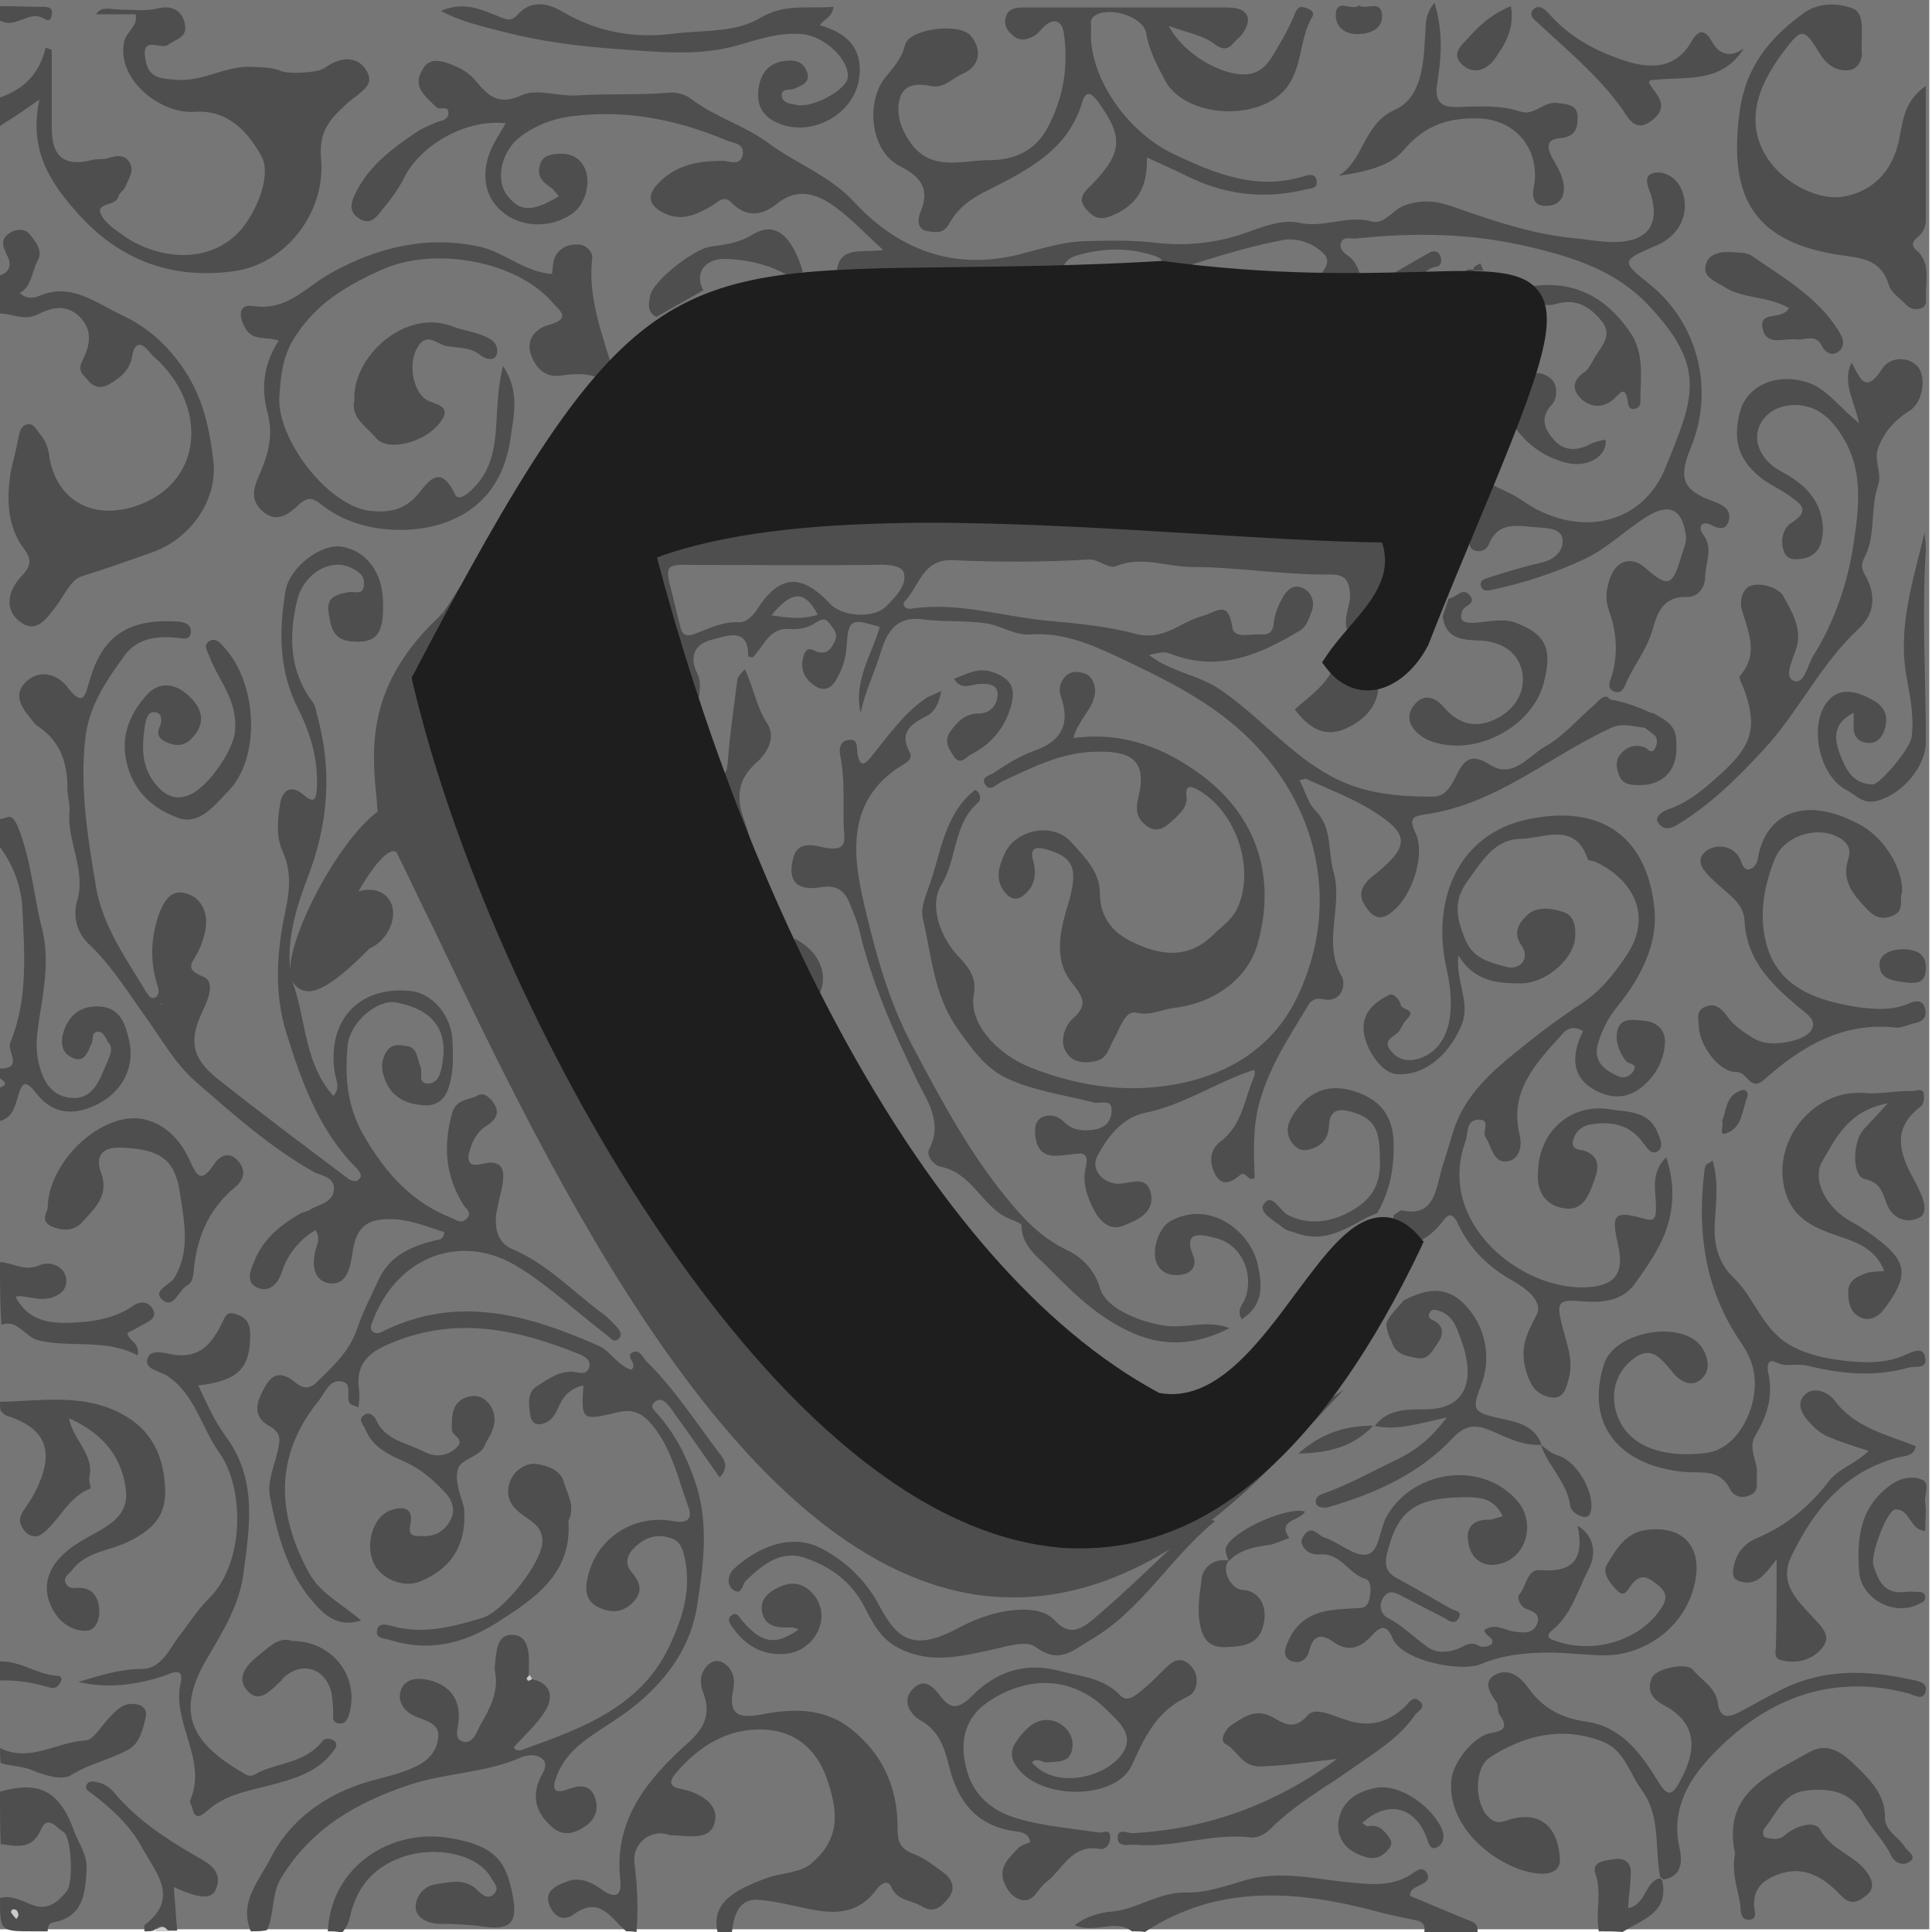 <?xml version="1.0" encoding="utf-8"?>
<!-- Generator: Adobe Illustrator 25.0.0, SVG Export Plug-In . SVG Version: 6.00 Build 0)  -->
<svg version="1.1" id="Layer_1" xmlns="http://www.w3.org/2000/svg" xmlns:xlink="http://www.w3.org/1999/xlink" x="0px" y="0px"
	 viewBox="0 0 283.5 283.5" style="enable-background:new 0 0 283.5 283.5;" xml:space="preserve">
<style type="text/css">
	.st0{fill:#777676;}
	.st1{fill:#4E4E4E;}
	.st2{fill:#CBCBCB;}
	.st3{fill:#1E1E1E;}
</style>
<rect x="-0.4" y="-0.4" class="st0" width="283.5" height="283.5"/>
<g>
	<path class="st1" d="M186.5,211.2c-18.8,12.5-31.9,16.1-43.8,12.1c-11.5-3.9-22.5-14.8-37.8-37.7c-1-1.8-2.1-3.7-3.2-5.6
		c-14-24.9-35-62.5-33.1-89.7l0.3-3.6L66.1,89c-12.6,10.8-11.6,20.7-10.8,28.6c0,0.5,0.1,1,0.1,1.5c-6,4.5-13.3,18.8-12.8,23.7
		c0.2,1.7,1.2,2.3,1.8,2.5c1.4,0.5,3.7,0.1,9.8-6.1c2.7-1.2,4-4.3,3.3-6.4c-0.5-1.4-2-2.8-4.9-2c1.2-2.1,3.5-5.7,5.1-5.9
		c0.1,0,0.3,0,0.5,0.2c1.7,3.4,3.4,7.1,5.3,10.9c17.6,36.9,44.3,92.6,79.7,98c1.9,0.3,3.7,0.4,5.6,0.4c13.1,0,26.4-7.1,39.6-21.1
		l8.8-9.4L186.5,211.2z"/>
	<path class="st1" d="M36.8,283.4c-1.8-4.4,1.3-7.5,3-10.9c2.5-4.9,7-8.4,12-10.3c2.7-1.1,5.9-1.5,8.8-2.8c2.2-0.9,3.5-2.4,3.7-4.4
		c0.3-2.2-2-2.5-3.5-3.2s-2.5-2.1-2-3.7c0.6-1.9,2.6-1.9,4-1.6c3,0.7,4.8,2.6,4.5,6.1c-0.1,1-0.8,2.7,0.8,3c1.3,0.2,1.8-1.3,2.3-2.3
		c1.4-2.5,2.9-5,2.2-8.2c0-0.1,0-0.2,0-0.4c0.2-2,0.2-4.8,2.4-4.8c2.6-0.1,2.7,2.7,2.6,4.9c0,0.4,0,0.7,0,1.1
		c-0.1,0.2-0.4,0.4-0.4,0.5c0.3,0.5,0.6,0.2,0.8,0c2.7,0.5,3.5,2.5,1.8,5c-1.2,1.8-2.9,3.3-4.4,5c0.3,0.6,1,0.5,1.4,0.3
		c8.6-3.1,17.3-6.2,21.5-15.3c2-4.3,3.3-8.6,2-13.5c-0.4-1.4-1-2-2.2-2.3c-2.2-0.6-3.9,0.3-5.3,1.8c-0.8,0.9-1.1,2.1-0.2,3.2
		c1.4,1.6,1.9,3.1,0,4.8c-1.6,1.4-3.3,1.2-4.9,0.4c-2.1-1.1-1.8-3.1-1.3-5c1.5-5.3,6.7-8.6,12.4-7.6c2,0.4,2.9-0.3,2.2-2.1
		c-1.5-4.1-2.4-8.5-5.3-12c-1.3-1.6-2.7-2.4-4.9-1.9c-5.5,1.3-5.5,1.3-5.2-3.9c-1.9,0.4-3,1.6-3.7,3.3c-0.5,1.2-1.3,2.3-2.8,2.4
		c-0.8,0-1.2-0.6-1.3-1.4c-0.2-1.5-0.5-3.3,1-4.2c1.6-1,3.3-2.3,5.4-2.1c0.8,0.1,1.8,0.5,2.2-0.5c0.5-1.2-0.7-1.8-1.4-2.1
		c-9.2-3.7-18.4-5.7-28.1-1.4c-3.3,1.4-4.7,3.3-4.2,6.7c0.1,0.8,0,1.5-0.1,2.5c-0.7-0.3-1-0.3-1.2-0.5c-0.8-0.9,0.5-3-1.3-3.3
		s-2.4,1.7-3.3,2.8c-6.6,8.1-6.2,16.7-1.4,25.4c1.6,2.9,4.7,4.4,7.6,6.9c-3,0.9-4.8-0.3-6.5-2.1c-4.3-4.6-5.8-10.4-6.9-16.2
		c-0.4-2.1,0.7-4.5,1.2-6.8c0.3-1.4,0.5-2.4-1.2-3.4c-2.8-1.5-1.9-3.8-0.6-6c1.3-2.2,2.8-1.7,4.4-0.4c1.2,1,2.2,0.9,3.3-0.3
		c2.3-2.2,4.6-4.4,5.7-7.6c0.8-2.4,2-4.7,3.1-7.1c1.7-3.7,4.8-5,8.4-5.9c0.6-0.1,1.2-0.1,1.3-1.2c-2.6-0.8-5.1-1.9-7.8-1.9
		c-3.7-0.1-5.2,1.3-5.7,5.1c-0.3,2.1-0.9,4.7-3.4,4.3c-2.4-0.4-2.6-2.9-1.9-5.2c0.2-0.7,0.6-1.5-0.1-2.6c-2.5,1.5-4.1,3.6-5,6.3
		c-0.6,1.7-1.8,2.8-3.4,2.2c-1.9-0.7-1.2-2.5-0.6-3.9c1.3-3.3,3.9-5.4,6.9-7.1c0.4-0.2,0.9-0.2,1.3-0.5c1.3-0.8,3.4-1,3.5-3
		c0.1-1.8-1.9-2-2.9-2.5c-6.4-3.6-11.9-8.5-17.4-13.3c-3.2-2.8-5.2-6.6-7.7-10c-2.5-3.5-4.8-7.2-8-10.2c-1.8-1.7-2.3-4.2-1.7-6.2
		c1.4-4.6-1.5-8.8-1.1-13.2c0.1-1-0.3-2.3-0.3-3.4c0-3.7-1-6.9-4.3-9.1c-0.5-0.3-0.8-0.8-1.2-1.3c-1.5-1.8-2.5-3.7-0.3-5.5
		c2.1-1.7,4.5-0.6,5.7,0.9c2.5,3.3,2.7,1.3,3.4-1c2-6.9,6.2-8.9,12.9-8.5c1,0.1,2,0.4,1.9,1.6s-1.2,0.9-1.9,0.8
		c-3.1-0.3-6,0-7.9,2.7c-2.7,3.7-5.2,7.4-5.7,12.2c-0.8,7.3,0.4,14.6,1.6,21.7c1,5.8,4.5,10.6,7.5,15.6c0.3,0.4,0.6,0.8,1.1,0.6
		c0.8-0.4,0.6-1.2,0.4-1.8c-1.1-3.5-1-6.9,0.2-10.4c0.7-1.9,1.8-3.8,4-3.1c2.2,0.6,3.2,2.7,2.9,5c-0.2,1.3-0.6,2.5-1.2,3.7
		c-0.8,1.5-2,2.4,0.8,3.5c1.8,0.7,0.8,3.2,0.1,4.7c-2.2,4.5-1.9,7.1,1.9,10.2c6.3,5,12.7,9.8,19.1,14.6c0.6,0.5,1.4,0.8,1.9,0.1
		c0.4-0.4-0.1-1.1-0.5-1.5c-5.5-5.5-8.1-12.8-10.3-19.9c-1.8-5.8-1.4-12-0.1-17.9c0.6-2.9,0.9-5.7-0.4-8.6c-1-2.2-0.8-4.6-0.4-7
		c0.3-2.1,1.7-2.9,3.4-1.4c1.8,1.6,1.9,0.3,2-1c0.2-4.1-0.9-7.9-2.7-11.5c-2.9-5.6-2.9-11.5-1.9-17.4c0.6-3.5,5.2-6.9,8.1-6.5
		c3.6,0.5,6.1,3.6,6.2,8c0.2,4.9-1,6.3-4.8,5.9c-2.7-0.3-2.9-2.4-3.2-4.4c-0.3-2.2,1.4-2.5,2.9-2.8c0.9-0.2,2.3,0.6,2.3-1.2
		c0.1-1.5-1.1-2-2.1-2.5c-2.9-1.2-6.7,0.9-7.7,4.9c-1.2,5.1-1.2,10.2,2.2,14.8c0.4,0.5,0.6,1.3,0.7,1.9c2.3,8.2,1.7,16.1-1.4,24.1
		c-2,5.2-3.6,11.1-1.9,16c1.7,5.2,1.6,11.3,5.7,15.9c1.1-1.1,0.4-2.3,0.2-3.5c-1.1-7.6,3.6-12.6,11-11.9c3.5,0.3,6.2,3.8,6.3,7.4
		c0.1,2.4,0.2,4.5-0.6,6.9c-0.8,2.3-2.4,2.5-3.4,2.5c-2.3-0.1-4.6-0.9-5.7-3.3c-0.7-1.5-1-3.1,0.1-4.7c0.8-1.2,2-0.8,2.9-0.7
		c1.6,0.2,1.5,1.9,2,3c0.4,0.8-0.5,2.5,1.1,2.5c1.5,0,1.9-1.6,2.1-2.9c0.9-5-1.4-8-6.8-9c-2.7-0.5-6.8,2.9-7.1,6.4
		c-0.4,4.7-0.1,9,2.6,13.5c3.2,5.4,6.9,9.4,12.6,11.7c0.8,0.3,1.4,0.9,2.2,0.2c1-0.9,0-1.5-0.4-2.1c-2.6-4.2-3-8.5-1.7-13.3
		c0.6-2.4,2.6-2,3.9-2.8c0.9-0.5,2,0.6,2.5,1.6c0.7,1.5-0.5,2.4-1.6,3.1c-1.1,0.8-1.7,1.9-2.1,3.2c-0.6,1.7-0.2,2.7,1.7,2.2
		c3.2-0.8,3.4,1,3,3.3c-0.2,1-0.5,2-0.7,3.1c-0.6,2.5-0.2,5.1,2.2,6.1c5.2,2.2,8.9,6.3,13.3,9.5c0.7,0.5,1.2,1.1,1.8,1.7
		c0.5,0.5,1.1,1.2,0.6,1.8c-0.8,1-1.4-0.1-2-0.5c-4.2-3.2-8-6.8-12.4-9.6c-8.7-5.7-18.4-1.8-21.9,7.9c-0.2,0.5-0.3,0.9,0.1,1.3
		c0.5,0.4,1.1,0.2,1.6-0.1c11-5.4,21.4-2.3,31.6,2.2c1.7,0.8,2.7,2.8,4.7,3.5c1.2-0.8-1.1-2,0.3-2.6c0.9-0.4,1.4,0.7,1.9,1.3
		c4.3,4.2,7.5,9.3,11.1,14c0.7,0.9,0.8,1.9-0.3,3.1c-2.2-3.1-4.3-6.2-6.5-9.2c-0.4-0.6-0.8-1.2-1.3-1.7c-0.6-0.6-1.3-0.7-1.9,0
		c-0.5,0.6,0.1,1,0.5,1.5c2.6,2.9,4.3,6.2,5.6,10c2.1,6.1,1.2,12.4,0.3,18.2c-1.1,7.2-5.9,12.8-12.2,16.9c-3.3,2.2-6.9,4.1-8.4,8.1
		c-0.6,1.5-0.7,2.8,1.5,2c1.6-0.6,3.2-0.9,4,0.9s0.2,3.6-1.5,4.6c-1.5,1-3.2,1.4-4.8-0.1c-2.5-2.2-3-4.9-1.2-7.9
		c0.4-0.7,0.4-1.6,0-1.9c-0.9-0.9-2.4-0.7-3.3-0.3c-5.2,2.3-10.9,2.2-16.3,4c-7.8,2.6-14.4,6.4-18.8,13.6c-1.5,2.4-1,5.3-2.1,7.7
		C38.7,283.4,37.7,283.4,36.8,283.4z M23.7,147.2l-0.1,0.2h0.2L23.7,147.2z"/>
	<path class="st1" d="M91.9,283.4c-2.2-1.8-3.8-5.3-7.7-2.5c-1.7,1.3-3.1,0-3.6-1.4c-0.8-2.1,1.2-2.9,2.6-3.4c1.7-0.7,3.5,0,5,1.1
		c2.1,1.5,3.1,1.1,2.8-1.5c-0.9-8.7,4-14.6,9.9-19.9c2.4-2.1,3.5-4.3,2.3-7.4c-0.6-1.5-0.5-3,0.8-4.2c0.7-0.6,1.6-0.6,2.3-0.1
		c1.3,0.9,1.6,2.4,1.3,3.8c-0.8,3.7,0.8,4.3,4,3.7c4.7-0.9,9.3-1.1,13.4,2.2c4.6,3.7,6.7,8.6,6.7,14.2c0,2.4,0.4,3.3,2.5,4.1
		c1.6,0.6,3,1.8,4.4,2.8c1.3,1,1.6,2.5,0.5,3.7c-0.9,1.1-2,2.3-3.9,1.1c-1.4-0.9-3.5-0.7-4.4-2.8c-0.6-1.3-1.7-0.3-2.2,0.4
		c-3.6,4.8-8.4,3.1-12.8,2.2c-1.4-0.3-2.9-0.6-4.2-0.7c-3.1-0.4-3.9,2.1-4.2,4.7c-0.7,0-1.4,0-2.1,0c-1-4.3,2.6-6.2,6.9-7.8
		c2.2-0.9,5.1-0.8,6.8-2.2c4.1-3.5,4.2-7.2,2.3-12.6c-1.6-4.5-4.9-6.9-9.1-7.1c-5.4-0.3-9.8,2.5-13.2,6.6c-0.7,0.9-0.9,1.8,0.9,2.1
		c2.6,0.5,5.6,2.1,5,4.8c-0.6,3-4.1,2-6.6,2c-0.2,0-0.4-0.2-0.6-0.2c-2.6-0.5-4.9,1.6-4.6,4.2c0.4,3.4,0.6,6.8,0.3,10.2
		C92.8,283.4,92.4,283.4,91.9,283.4z"/>
	<path class="st1" d="M0,14.3c3.5-1.2,5.8-3.5,6.7-7.3C7,7.1,7.3,7.2,7.6,7.3c0,3.9,0,7.7,0,11.6c0,4.1,1.9,5.6,5.8,4.6
		c0.7-0.2,1.4-0.1,2.1-0.2c1.2-0.3,2.6-0.9,3.5,0.5c0.8,1.3-0.2,2.5-0.6,3.6c-0.2,0.5-0.9,0.9-1,1.4c-0.3,1.5-3.4,0.9-2.6,2.6
		c0.6,1.4,2.4,2.5,3.8,3.5c4.1,2.7,11.3,4.2,16.2-0.6C37.2,32,40,26,38.4,23c-1.9-3.5-4.8-6.9-9.8-6.6c-5,0.4-11.5-4.7-10.4-10.2
		c0.3-1.6,2.1-2.3,1.7-4.1c-2,0-3.9,0-5.8,0c0.8-1.3,2.2-0.7,3.3-0.7c2,0,3.9,0.3,5.9-0.2c1.7-0.4,3.4,0.2,3.8,2.2
		c0.5,2.1-1.2,2.3-2.5,3.2c-1,0.7-3.8-1.4-3.3,1.9c0.4,2.9,2,3,4.4,3.2c3.9,0.4,7.2-2,11-1.9c1.5,0.1,3,0,4.5,0.6
		c1.1,0.5,5.4,0.3,6.4-0.4c1.1-0.8,2.2-1.3,3.5-1.3c1.3,0.1,2.2,0.7,2.8,1.9c0.7,1.3,0,2.2-1,3c-0.7,0.6-1.5,1.1-2.2,1.8
		c-2.3,2.1-3.9,3.9-3.6,7.7c0.8,8.2-5.3,15.7-12.8,16.7c-9.5,1.3-17.4-1.9-23.6-9.3C6.8,26,4.3,21.3,5.8,14.6
		c-2.4,1.7-4.1,2.8-5.8,3.9C0,17.1,0,15.7,0,14.3z"/>
	<path class="st1" d="M0,40.4c1.5-0.5,1.7-1.6,1.1-2.8c-0.6-1.3-1.2-2.4,0.3-3.4c0.9-0.6,2.2-0.7,2.9,0.1c0.9,1.1,2.1,2.5,1.2,4
		C4.6,40,4.7,42,2.9,43c1.1,1,2.2,0.7,2.9,0.4c4.7-2,8.3,1.1,12,2.8c4.1,1.9,7.3,4.9,9.7,8.8s3.3,8.2,3.8,12.6
		c0.7,5.9-3.5,11.6-9.1,13.5c-3.4,1.2-6.8,2.4-10.3,3.5c-1.5,0.5-2.5,2.8-3.7,4.4c-1.4,1.8-2.9,4.1-5.3,2.2
		c-2.5-1.9-1.5-4.8,0.2-6.6c1.8-1.8,1.4-2.8,0.1-4.5C1.1,77,1,73.3,1.5,69.7c0.3-1.8,0.9-3.6,1.2-5.5c0.2-0.9,0.4-1.7,1.2-1.9
		c1-0.3,1.4,0.7,1.9,1.3c0.8,0.9,1.2,1.9,1.4,3.1c0.7,5.7,5.4,9.9,12.6,7.6c10-3.3,10.6-14.2,3.6-21.2c-0.5-0.5-1.1-0.9-1.5-1.5
		c-1.3-1.6-2.2-1.2-2.5,0.6c-0.3,2.1-1.7,3.2-3.4,4.2c-1.2,0.7-2.3,0.4-3.1-0.6c-0.7-0.8-1.6-1.4-0.8-2.9c1-2,1.7-4.4-0.5-6.5
		c-2-1.9-4.2-1.2-6.2-0.2C3.4,47.1,1.8,46,0,46C0,44.2,0,42.3,0,40.4z"/>
	<path class="st1" d="M0,205.7c6-0.1,12.2-1.3,17.9,1.8c4.2,2.2,6,5.9,6.3,10.4c0.3,4.1-1.2,6.2-5.1,8.2c-2.9,1.5-6.5,1.5-8.6,4.4
		c-0.4,0.5-1.2,0.9-0.9,1.7s1,0.9,1.7,0.8c1.8-0.1,2.9,0.8,3.2,2.6c0.3,1.7-0.3,3.6-1.8,3.7c-1.8,0.1-3.7-1-4.7-2.7
		c-2.4-3.8-0.9-7.6,3.8-10.4c2.9-1.8,7-3.1,6.7-7.2c-0.4-4.9-3.2-8.6-8.4-10.9c0.7,3.3,3.8,5.4,3,8.7c-0.1,0.5,0.3,1.6,0.2,1.6
		c-3.4,1.3-4.6,4.9-7.3,6.8c-0.8,0.5-1.9,0.2-2.5-0.7c-0.6-0.8-0.8-1.6-0.2-2.6c0.8-1.2,1.7-2.5,2.3-3.9c2.4-5.4,0.9-8.5-4.7-10.3
		c-0.3-0.1-0.5-0.4-0.8-0.7C0,206.6,0,206.2,0,205.7z"/>
	<path class="st1" d="M0,120.2c1.1-0.1,1.7-1.2,2.7,1.3c1.9,4.8,2.2,9.7,3.4,14.5c1.2,4.4,0.4,8.9-0.3,13.2c-0.3,2-0.6,4-0.3,5.9
		c0.5,2.8,1.6,5.7,4.9,6c3.5,0.3,4.3-3,5.4-5.4c0.2-0.5,0.9-1.8,0.2-2.6c-0.5-0.6-0.7-1.7-1.6-1.7c-1,0-0.7,1-0.9,1.6
		c-0.6,1.2-1,3.1-2.9,2.2c-1.6-0.7-1.8-2.3-1.2-4c0.9-2.5,2.7-3.7,5.4-3.5c3.1,0.3,3.7,3,4.2,5.2c0.9,4.7-2,8.5-6.6,9.9
		c-3.1,0.9-5.4-0.2-7.1-2.4S3.2,159,2.6,161c-0.4,1.4-0.8,3-2.6,3.5c0-1.6,0-3.3,0-4.9c1.3-0.5,0.6-0.9,0-1.4c0-0.5,0-0.9,0-1.4
		c3.5,0,1-2.5,1.5-3.8c2.6-6.2,2.1-12.9,1.8-19.4C3.2,130.3,2,127,0,124.3C0,123.1,0,121.6,0,120.2z"/>
	<path class="st1" d="M166.1,283.4c-2.5-1.9-5.4,0.4-8.4-0.9c1.8-1.4,4-1.9,5.5-2c3.8-0.4,6.9-2.9,10.9-2.8c3,0.1,6.1-1.1,9-1.9
		c4.9-1.3,9.8-0.1,14.7,0.4c3.2,0.3,6.3,0.7,9.2-1.1c0.6-0.4,1.7-1.5,2.4-0.2c0.6,1.1-0.6,1.5-1.4,1.9c-0.5,0.3-1.1,0.5-1.1,1.4
		c2.6,1.1,5.3,2.2,7.9,3.3c0.9,0.4,2.2,0.5,2,2c-2.6,0-5.2,0-7.8,0c0.2-1.3-0.5-1.6-1.6-1.8c-1.8-0.4-3.6-0.7-5.3-1.2
		c-11.7-3.1-23.3-4.1-34.1,3C167.5,283.4,166.8,283.4,166.1,283.4z"/>
	<path class="st1" d="M48.1,283.4c0.5-9.7,9.4-15.1,17.8-13.7c6.9,1.1,8.4,3.6,9.3,8.3c0.8,4-0.1,5.3-4.3,4.7
		c-2.2-0.3-4.4-0.4-6.6-0.4c-1.8-0.1-3.2-1-3.3-2.3c-0.1-1.5,1-3.2,2.9-3.5c2.1-0.3,4.4-1,6.3,1c0.5,0.5,1.5,1.4,2.4,0.3
		c0.7-0.9-0.2-1.6-0.5-2.2c-1.9-3.5-8.2-4.9-13.3-3c-4.2,1.5-6.6,4.6-7.5,8.9c-0.2,0.9-0.6,1.5-1.1,2.1
		C49.5,283.4,48.8,283.4,48.1,283.4z"/>
	<path class="st1" d="M0,185.2c1.9,0.1,3.6,1.4,5.7,0.5c1.7-0.8,3.8,0.2,4,1.9c0.3,1.9-1.5,3-3.5,3c-1,0-2.1-0.3-3.1-0.4
		c-0.3,0-0.6,0-0.8,0.1c0.1,0.2,0.2,0.5,0.4,0.7c1.8,2.8,4.6,3.2,7.6,3.1c3.3-0.1,6.6-0.6,9.4-2.6c0.8-0.5,1.9-0.6,2.6,0.4
		s0.2,1.7-0.8,2.2c-0.9,0.5-1.8,1-2.8,1.5c0.1,1.2,1.9,1.4,1.5,3.3c-4.6-2.5-9.7-1.1-14.5-2.2c-2.1-0.5-3.1-3.2-5.5-2.3
		C0,191.3,0,188.3,0,185.2z"/>
	<path class="st1" d="M0,262.9c5.3-1.5,8.6-0.5,10.8,5.6c0.7,2,2.1,3.6,1.9,6c-0.2,3.6-0.6,6.8-4.9,7.6c-0.7,0.1-0.8,0.7-0.8,1.3
		c-0.7,0-1.4,0-2.1,0c-4.9,0-4.9,0-4.9-4.9c1.6-0.4,3,0.3,4.4,0.9c2.5,1.1,4-0.2,5.4-1.9c1-1.2,0.7-8-0.5-8.7
		c-0.9-0.4-2.3-2.7-3.3-0.3c-1.3,3-3.6,2.4-5.9,2.1C0,268.1,0,265.5,0,262.9z M2.7,281.1c-0.1-0.5-0.2-0.9-0.8-1
		c-0.1,0-0.4,0.4-0.3,0.4c0.2,0.4,0.5,0.7,0.8,1C2.5,281.4,2.6,281.2,2.7,281.1z"/>
	<path class="st1" d="M21.2,283.4c0-0.3-0.1-0.9,0.1-1c5.1-3.9,1.5-7.7-0.4-11.2c-1.7-3.2-4.5-5.8-7.4-8c-0.5-0.4-1.1-0.6-0.8-1.3
		c0.3-0.6,0.9-0.5,1.5-0.4c1.1,0.2,1.9,0.8,2.6,1.6c3.2,3.8,7.2,6.5,11.5,9c1.6,1,4.4,2,3.5,4.8c-0.5,1.9-2.4,1.8-6.3,0
		c0.2,2.2,0.3,4.3,0.5,6.4c-0.5,0-0.9,0-1.4,0c-0.7-1.1-1.4-0.5-2.1,0C22.2,283.4,21.7,283.4,21.2,283.4z"/>
	<path class="st1" d="M0,256.5c4.4,2.2,8.3-0.9,12.5-1.1c1.2,0,2.3-2.1,3.5-3.3c1.1-1.2,2.2-2.4,4.1-2c1.1,0.2,1.5,1.1,1.3,1.8
		c-0.4,1.8-0.9,3.9-2.5,4.8c-2.7,1.5-5.8,2.1-8.5,3.8c-1.3,0.8-3.9,0-5.6-0.7c-1.6-0.7-3.2-0.6-4.7-1.1C0,257.9,0,257.2,0,256.5z"/>
	<path class="st1" d="M234.6,283.4c-0.5-2.8,0.5-5.6-0.5-8.5c-0.6-1.8,1.6-1.9,2.9-2.1c1.4-0.2,2.3,0.5,2.3,1.9
		c0,1.7-0.3,3.4-0.4,5.3c2.7-0.5,2.4-3.9,4.7-4.4c0.1,0.1,0.2,0.2,0.3,0.3c1.1,4.8-3,5.8-5.8,7.6C237,283.4,235.8,283.4,234.6,283.4
		z"/>
	<path class="st1" d="M0,243.8c3-0.1,5.4,1.9,8.3,2.1c0.6,0,0.9,0.3,0.6,0.9c-0.3,0.7-0.9,1.1-1.7,0.8c-2.4-0.7-4.7-1.1-7.2-1
		C0,245.7,0,244.8,0,243.8z"/>
	<path class="st1" d="M0,0.9C2.1,0.9,4.2,1,6.3,1C7,1,7.8,1.1,7.6,2.1C7.5,3.3,6.9,3,6.2,2.6C4.1,1.6,2.2,4.3,0,3C0,2.3,0,1.6,0,0.9
		z"/>
	<path class="st2" d="M22.6,283.4c0.7-0.5,1.4-1.1,2.1,0C24,283.4,23.3,283.4,22.6,283.4z"/>
	<path class="st1" d="M97.8,96c-0.3-2.5-0.7-5.1-1-7.6c0.4-2.8-0.9-5.1-2.2-7.4c-0.7-3.1,0.1-4.3,3.4-4.3c8.9,0,17.9,0,26.8,0
		c24.2,0,48.4,0,72.7,0c2.2,0,4.8-1.1,6.4,1.5c1.2,1.9,0.6,9.8-1.1,11.1c-1.6,1.3-2.3,3.6-4.6,4c-1.6-2,0-4.1-0.1-6.1
		c-0.1-2.2-0.9-2.9-2.9-2.9c-6.8,0.1-13.6-1.1-20.3-1.1c-3.7,0-7.4-1.7-11.2-0.1c-1,0.4-2.6-1.1-3.9-1c-6.7,0.4-13.4,0.4-20,0.1
		c-4.4-0.2-4.9,3.8-7,6c-0.6,0.6,0.2,1.3,1,1.1c6.8-1,13.4,1.2,20.1,1.8c4.3,0.4,8.6,0.8,12.7,1.9c4.2,1.1,6.5-1.7,9.8-2.6
		c2-0.5,3.8-2.5,4.4,1.5c0.2,1.9,2.5,1.1,4,1.2c1.2,0.1,2-0.2,2.1-1.6c0.1-1.2,0.6-2.5,1.2-3.6c0.6-1.2,1.6-2.3,3.1-1.6
		c1.4,0.7,1.8,2.3,1.2,3.6c-0.4,0.9-0.6,2-1.6,2.6c-5.8,3.5-11.7,6.1-18.6,3.6c-1.3-0.5-1.3-0.5-3.6,0c3.3,2.6,7.4,2.9,10.6,5.2
		c5.7,3.9,10.1,9.4,16.3,12.7c4.7,2.5,9.7,2.9,14.8,2.9c2,0,2.8-1.9,3.6-3.5c1.1-2.1,2.2-2.8,4.7-1.2c3.4,2.2,5.7-1.3,8.2-2.7
		c2.7-1.5,4.8-4.1,7.2-6.1c0.7-0.6,1.6-2,2.4-0.5c0.6,1.2,2.4,2.9-0.2,4c-9,4.2-16.8,11.2-27.1,12.6c-1.8,0.3-2.4,0.6-1.4,2.7
		c1.5,3-0.4,9.1-3.2,11.4c-1.2,1.1-2.4,1.5-3.6,0.1c-1.1-1.3-1.7-2.6-0.5-4.1c0.4-0.6,1-1,1.5-1.4c5.1-4.2,5-5.9-1.1-9.6
		c-2.9-1.7-6.1-2.9-9.1-4.3c-0.2-0.1-0.4,0.1-1,0.2c0.8,1.5,1.2,3.3,2.3,4.4c2.6,2.6,1.8,6.1,2.7,9.1c1.4,5-1.7,10.3,1.2,15.3
		c0.6,1.1,0.1,4-2.9,3.3c-1-0.2-1.7,0.2-2.2,1.2c-2.8,4.6-5.7,9-7.1,14.4c-0.9,3.6-0.7,7.1-0.6,10.6c-0.9,0.8-1.3-1.1-2.1-0.4
		c-1.3,1.1-2.7,1.8-3.7-0.1c-0.9-1.7-0.8-3.6,0.8-4.8c3.3-2.5,3.5-6.4,5-9.7c0-0.3,0-0.6,0-0.8c-0.2,0.1-0.5,0.1-0.7,0.2
		c-5.2,1.8-9.9,5-15.4,6.1c-3.3,0.7-5.5,3.5-7,6.4c-1,1.9,0.9,4.1,3.3,4c1.8-0.1,4-1.3,4.6,1.5c0.5,2.8-2,3.8-3.9,4.6
		c-2,0.9-3.5-0.4-4.5-2.3c-1-1.9-1.7-4.1-1.2-6.1c0.6-2.5-0.6-2.2-2.2-2c-0.8,0.1-1.6,0.2-2.5,0.2c-1.5-0.1-2.3-0.9-2.6-2.4
		c-0.2-1.2-0.3-2.5,0.8-3.2c1.1-0.6,2.4-0.3,3.3,0.6c1.2,1.2,2.6,1.4,4.2,1.2c1.6-0.2,2.7-1,2.8-2.6c0.2-2.1-1.5-1.2-2.5-1.4
		c-4.3-1.1-8.8-1.7-12.7-3.5c-3.2-1.4-5.4-4.5-7.5-7.5c-3.4-4.9-3.7-10.6-5-16.1c-0.3-1.3,0.3-2.9,0.8-4.3c1.9-5,2.2-10.8,6.9-14.5
		c0.9,0.5,0.8,1.5,0.5,1.8c-3.8,3.2-3.1,8.4-5.5,12.2c-1.8,3-0.1,7.6,2.4,10.3c1.3,1.4,2.9,3,2.4,5.7c-0.8,4.2,3.3,8.7,8.2,10.7
		c6.8,2.7,13.7,3.8,20.9,2.6c8.3-1.4,15-5.6,18.5-13.2c5.9-12.6,3.4-26.6-6.5-36.9c-5.9-6.1-13.2-9.5-20.6-13
		c-3.9-1.8-7.8-3.3-12.1-3c-2.3,0.2-4.2-1.2-6.4-1.6c-3.2-0.5-6.3-0.2-9.4-0.6c-3.9-0.6-5.3,1.8-6.2,4.6c-0.9,3.1-2.4,6-3,9.1
		c-1.1-4.6,1.6-8.5,2.8-12.6c-4.3-1.3-4.6-1.2-4.9,3.1c-0.1,1.6-0.6,3-1.3,4.3c-0.7,1.4-1.8,2.3-3.4,1.2c-1.6-1.1-2.2-2.7-1.5-4.6
		c0.5-1.3,1.4-0.5,2.1-0.3c1.4,0.3,1.9-0.6,2.4-1.6c0.5-1.1-0.1-1.7-0.7-2.5c-0.8-1.2-1.5-0.6-2.3-0.1c-1.1,0.7-2.4,0.9-3.7,0.8
		c-3-0.2-3.7,2.6-5.4,4.2c-0.2-0.1-0.6-0.1-0.6-0.2c0-4.3-3-3-5.1-2.5c-2.6,0.6-3.7,2.3-2.4,5c0.8,1.6,0.2,3.2,0.1,4.8
		c-0.8-0.1-1.1-0.6-1.3-1.3C99.2,100.6,100.6,97.5,97.8,96z M102.1,82.9c-4.6-0.1-4.6-0.1-3.4,4.5c0.4,1.5,0.7,3,1.1,4.4
		c0.2,1,0.5,1.7,1.9,1.3c2.2-0.8,4.2-1.9,6.7-1.8c1,0.1,2-0.8,2.7-1.9c3.3-5.1,6.5-5.3,10.7-0.8c1.8,1.9,6.4,2.2,8.2,0.4
		c1.4-1.4,3.2-3.2,2.6-5c-0.4-1.2-3-1.2-4.8-1.1C119.2,83,110.7,82.9,102.1,82.9z M120,90.2c-1.9-3.6-3.8-3.6-6.8,0.1
		C115.4,90.6,117.5,91,120,90.2z"/>
	<path class="st1" d="M171.1,40c-0.2-0.1-0.5-0.2-0.7-0.3c0.4-1.1,0.4-1.7-1.1-2.2c-3.7-1.2-7.3-1.1-11-0.1
		c-1.9,0.5-2.5,1.5-2.4,3.2c-4.8,0.9-9.5,0.6-14.3,0.2c-3-1.9-6.4-0.6-9.5-0.9c-3.3,3.2-6.6,3.2-9.3-0.1c0.4-3.7,3.4-2.7,6.8-3.1
		c-2.7-2.5-4.7-4.6-7-6.3c-2.6-1.9-5.5-3-8.6-0.5c-2.1,1.7-4.4,2.1-6.6-0.1c-1.2-1.3-2.1-0.1-3.1,0.5c-2.3,1.3-4.5,2.3-7.2,0.8
		c-2.1-1.2-2-2.6-0.6-4.1c2.6-2.8,5.9-3.4,9.6-3.4c0.9,0,2.6,0.9,2.9-1c0.2-1.6-1.4-1.6-2.4-2c-7.1-3-14.5-4.5-22.2-3.6
		c-3,0.3-5.7,1.3-8.1,3.1c-2.7,2.1-3.6,6.1-2,8.4c1.9,2.6,3.7,2.7,7.7,0.3c-0.4-0.4-0.7-1-1.2-1.3c-1.2-0.8-2-1.6-1.6-3.2
		c0.3-1.3,1.3-1.6,2.4-1.7c1.6-0.2,3.1,0.2,4,1.7c1.3,2.1,0.4,5.7-1.7,7.1c-3.2,2.2-7.7,2-10.4-0.5c-2.6-2.3-3-6-1.1-9.7
		c0.5-1,1.2-2,1.8-3.1c-5.6-0.7-12.3,3-14.8,7.8c-0.8,1.6-1.9,3.2-3.1,4.6c-0.9,1.1-1.8,2.8-3.7,1.5c-1.8-1.2-0.8-2.9-0.2-4.1
		c2-3.8,5.3-6.2,8.7-8.5c0.9-0.6,1.9-1,2.8-1.4c0.7-0.3,1.8-0.3,1.9-1.3c0.1-1.4-1.3-0.4-1.8-1c-1.5-1.5-3.5-2.9-2.1-5.3
		c1-2.2,3.1-1.5,5.1-0.6c1.2,0.5,2.2,1.3,3,2.3c1.7,2,3.2,3.4,6.5,1.9c2.2-1.1,5.4,0.2,8.3,0c4.4-0.3,8.9,0,13.3-0.4
		c1.2-0.1,2.3,0.2,3.3,0.9c3.5,2.7,8.1,4,11.5,6.6c4.1,3,8.9,4.7,12.5,8.6c6.3,6.8,14.3,10,23.9,7.7c3.2-0.8,6.5-1.9,9.6-2
		c3.5-0.1,7.1-0.2,10.5,0.2c5,0.6,9.8,0,14.4-1.8c2.3-0.8,4.6-1.6,6.9-1.1c3.6,0.8,7-1.2,10.6-0.2c1.9,0.5,3.1-1.8,4.9-2.4
		c2.7-0.9,4.8-0.6,7.5,0.4c5.4,1.9,11,3.8,16.8,4.4c2.3,0.2,4.6,0.7,6.9,0.6c4.4-0.2,6.1-2.6,4.9-6.8c-0.4-1.2-1.3-2.9,0.3-3.3
		c1.4-0.4,3.2,0.5,4,2.1c1.6,3.3,0.1,7-3.5,8.5c-5.3,2.3-5.3,2.3-0.8,5.9c6.9,5.7,9.3,15.4,5.8,23.8c-1.9,4.6-1.1,6.3,3.4,7.9
		c1.1,0.4,2.6,1.1,2.2,2.7c-0.4,1.5-1.3,1.4-2.7,0.7c-1.1-0.6-2,0.2-1.1,1.4c1.6,2.1,0.3,4.3,0.3,6.4c0,1.4-1.1,2.9-2.7,2.8
		c-3.7-0.1-4.4,2.7-5.1,5.1c-0.9,2.9-2.8,5.1-3.9,7.8c-0.3,0.7-0.7,1.3-1.6,1c-0.8-0.3-0.9-0.9-0.6-1.7c1.2-3.4,1-6.9-0.2-10.2
		c-0.6-1.7-0.4-3.1,0.1-4.6c0.9-2.8,3.2-3.5,5.3-1.6c3.2,2.8,3.9,2.6,5.1-1.4c0.3-1.1,0.9-2.3,0.8-3.3c-0.5-4-2.4-5-5.9-2.8
		c-3,1.9-5.6,4.5-8.9,6.1c-4.5,2.1-9.1,3.6-13.9,4.6c-0.6,0.1-1.2,0.1-1.4-0.6c-0.2-0.8,0.4-1,1-1.2c2.5-0.8,5.1-1.6,7.7-2.2
		c1.9-0.4,3.3-1.5,3.3-3.2c0-1.9-2.2-1.9-3.5-2c-2.6-0.1-5.8-1.2-7.3,2.4c-0.3,0.8-1.1,1.3-2.1,1c-1-0.4-0.7-1.3-0.8-2.1
		c1.2-2.5,2.3-5,3.5-7.5c1.4,0.7,2.9,1.3,4.2,2.2c7.9,5.6,17.6,3.9,21.1-4.8c4.1-10.1,6.2-14.6-2.5-23.8c-4.7-5-10.8-7-17.6-8.6
		c-8.5-2-16.8-2.1-25.3-1.2c-0.8,0.1-1.8-0.4-2.2,0.6c-0.4,0.9,0.5,1.6,1.1,2c1.4,1,1.5,2.6,2.2,3.9c-2.6-0.4-5,2.5-7.7,0.3
		c1.1-1.4,3.3-3,1.9-4.5c-1.4-1.5-4-2.6-6.4-2C182.1,36.4,176.6,38.3,171.1,40z"/>
	<path class="st1" d="M207.2,182.5c-2-0.7-3-2.1-2.7-4.2c0.4-0.2,0.9-0.7,1.2-0.7c4,0.9,4.8-1.8,5.5-4.7c0.5-2.1,1.3-4.2,1.9-6.4
		c1.7-6,6.2-9.6,10.7-13.2c2.6-2.1,5.3-4.1,8.2-6c2.8-1.8,4.9-4.4,6.8-7.3c3.7-5.7,0.8-10.9-4.6-13.5c-0.4-0.2-1.2-0.2-1.2-0.4
		c-1.9-5.7-6.6-3-10-3c-3.8,0.1-5.7,3.5-7.8,6.4c-1.9,2.7-1.5,5.1-0.3,8.1c1.2,3.2,3.8,3.6,6.2,4.3c2.1,0.5,3.4-1.4,2.2-3.1
		c-1.5-2.1-0.2-3.6,0.9-4.6c1.4-1.3,3.7-0.9,5.4-0.3c1.5,0.6,1.7,2.4,1.5,4c-0.5,3.2-4.5,6.4-7.9,6.4s-6.8-0.2-9.2-4.1
		c-0.4,4.1,1.9,6.9,0.4,10.4c-1.8,4.1-5.3,7.4-9.6,7c-2-0.2-4.4-3.5-4.7-6.3c-0.2-2.8,1.6-4.2,3.7-5.3c0.6-0.4,1.6,0.7,1.7,1.3
		c0,1,2.5,0.7,1,2.2c-0.5,0.5-0.8,1.1-1.1,1.7c-0.6,0.9-2.7,1.3-1.3,3c1.1,1.4,2.7,1.7,4.5,1c4.1-1.6,5.1-6.7,3.7-12.9
		c-2.3-9.9,1.4-19.9,12-22.1c11.1-2.3,17.6,3,18.5,13.5c0.4,4.9-2.1,9.9-5.4,13.9c-1.4,1.7-2.3,3.5-2.9,5.5
		c-0.8,2.6,0.9,3.9,2.9,4.8c0.8,0.4,1.7,0.1,2.2-0.6c0.9-1.3-0.6-1.1-1-1.6c-1.1-1.4-1.7-3.2-1.2-4.7c0.6-1.8,2.5-1.3,4-1.2
		c2,0.2,3.1,1.7,2.9,3.4c-0.2,2.7-1.6,5.1-3.9,6.7c-2.1,1.4-4.2,1.2-6.3,0.1c-3.2-1.7-3.8-4.7-1.8-8.7c-1.2-0.7-2.2-0.6-3.1,0.5
		c-3.8,4.2-7.8,8.3-6.2,14.8c0.4,1.6-0.1,3.5-1.7,3.8c-2.2,0.4-2.4-2.2-3.3-3.5c-0.6-0.8,0.9-2.7-1.1-2.6c-1.9,0.1-1.4,2.1-1.9,3.3
		c-4.2,11.8,8.1,21.7,17.7,21.3c4.4-0.2,5.7-2.1,4.7-6.4c-1-4.3-0.5-4.9,3.7-3.7c1.7,0.5,1.9,0,1.9-1.7c0-2.3-0.9-4.9,1.5-7.3
		c1.4,4.2,1.1,8.1-0.4,11.7c-1,2.3-2.5,4.5-4,6.6c-2.1,3.1-5.4,3.1-8.6,2.8c-2.9-0.2-3,0.5-2.4,3.1c0.6,2.7,1.9,5.4,1.1,8.3
		c-0.4,1.4-0.7,3.2-2.9,2.7c-1.8-0.5-2.6-1.4-3.3-3.6c-1.1-3.6,0-5.6,1.5-8.5c1-2-1.8-4-3.6-5c-3.5-2-6.2-4.6-7.9-8.2
		c-1.1-2.4-1.8-1.1-2.6-0.1C210.3,180.9,209,182,207.2,182.5z"/>
	<path class="st1" d="M171.5,3.8c2.2,4.2,7.9,7.4,11.5,7.1c1.9-0.2,3-1.4,3.8-2.8c1.2-2,2.4-4,3.2-6.1c0.4-0.9,0.7-1.1,1.4-0.9
		c0.6,0.1,1.6,0.6,1.2,1.3c-2,3.3-1.4,7.6-4,10.7c-4.1,4.8-14.8,4.2-17.7-1.4c-1.1-2.1-2.3-4.3-2.7-6.8s-5.6-4.1-7.7-2.5
		c-0.7,0.6-0.3,1.3-0.4,2c-0.4,6.6,5,14.7,11.9,18.1c6.1,2.9,12.2,5.5,19.2,3.4c0.7-0.2,1.8-0.6,2,0.6s-0.8,1.1-1.6,1.3
		c-6.1,1.5-11.9,0.8-17.5-2c-1.8-0.9-3.7-1.7-5.8-2.7c0.1,3.8-1,6.7-4.8,8.4c-2,0.9-2.9,0.6-4.1-0.8c-1.5-1.7-0.1-2.7,0.9-3.7
		c4.4-4.6,4.6-6.9,0.8-12.1c-1-1.4-1.8-1.6-2.3,0.1c-2.1,7.1-8.1,10-14,13c-2.3,1.1-4.3,2.6-5.5,4.8c-0.9,1.6-2,1.3-3.3,1.1
		c-1.5-0.3-1.3-1.8-1-2.6c1.5-3.5,0.3-5.3-3.1-7c-4.1-2.2-4.9-9.1-2.1-12.8c1.2-1.5,2.5-2.8,3-4.9c0.6-2.4,7.9-3.3,9.6-1.4
		c1.8,2.1,1.4,4.5-1.1,5.6c-1.6,0.7-2.9,2.3-4.8,1.8c-2-0.4-4-0.2-4.5,2c-0.5,2,0.1,4,1.3,5.9c3.1,4.9,7.8,3,11.9,3
		c3.7,0,6.8-1.4,8.6-4.9c2.3-4.4,3-9,2.3-13.8c-0.3-1.9-1.6-2.2-3-0.8c-0.6,0.6-1,1.2-1.8,1.5c-1.1,0.5-2,0.4-2.9-0.5
		c-0.8-0.7-1.1-1.6-0.8-2.5c0.3-1.2,1.4-1.4,2.5-1.4c9.9,0,19.9,0,29.8,0c1.4,0,2.9,0.2,3.2,1.5c0.2,1-0.7,2.5-1.5,3.1
		c-0.7,0.6-1.4,2.2-3.2,0.9C176.7,5.2,174.2,4.8,171.5,3.8z"/>
	<path class="st1" d="M157.5,108.3c7.4-1,13.5,1.5,18.9,5.5c8.2,6.2,10.8,15,8.2,24.5c-1.4,5.3-6.4,8.9-12.3,9.6
		c-1.8,0.2-3.4,1.2-5.6,0.7c-1.6-0.4-2.4,2.4-3.3,4c-0.7,1.2-0.9,2.7-2.6,3.1c-1.8,0.4-3.5,0.2-4.4-1.4c-1-1.6,0-3.9,0.9-4.7
		c2.5-2.2,1.6-3.3-0.1-5.5c-2.8-3.6-1.5-8-0.3-12c1.3-4.7,0.6-6.4-3.5-7.5c-1.5-0.4-2.3-0.1-1.8,1.7c0.6,2.1,0.2,4-1.7,5.3
		c-0.6,0.4-1.5,0.4-2.2-0.4c-1.8-1.9-1.2-3.9-0.3-5.9c1.6-3.6,7.2-4.8,9.9-1.6c1.8,2,4.1,4.2,4.1,7.4c0,3.3,1.7,5.6,4.5,7
		c4.2,2.1,8.4,2.8,12.2-1c1.2-1.2,2.7-2.1,3.5-3.9c2.6-5.8-0.2-14.1-5.8-17.3c-1.1-0.6-1.9-0.7-1.7,0.9c0.2,1.5-0.8,2.4-1.7,3.3
		c-1.1,1-2.3,2.3-4,1.2c-1.3-0.9-1.9-2.1-1.4-4.1c1.3-5.2-0.5-7-5.9-6.9c-5.2,0-9.6,2.3-14.1,4.4c-0.8,0.4-1.7,1.5-2.4,0.5
		c-0.8-1.2,0.7-1.4,1.4-1.9c1.9-1.3,3.9-2.5,6.2-3.3c3.7-1.4,4.8-4,3.5-7.7c-0.4-1.2-0.2-2,0.5-2.9c0.8-1,1.9-0.9,2.9-0.6
		c1.1,0.4,1.5,1.3,1.6,2.5C160.7,103.8,158.3,105.4,157.5,108.3z"/>
	<path class="st1" d="M220.5,222.5c-1.3-2.8-3.5-2.8-5.8-2.8c-7.2,0.1-9.7,2.1-11.2,8.4c-0.4,1.9,0.1,2.8,1.7,3.6
		c2.6,1.4,5.1,2.9,7.6,4.3c0.7,0.4,1.9,0.4,1.2,1.5c-0.6,1-1.4,0.3-2.1-0.1c-2.1-1.1-4.1-2.1-6.2-3.2c-0.9-0.5-1.9-1-2.7,0.2
		s-0.3,2.5,0.6,3c2.2,1.1,3.9,2.9,5.9,4.3c1.4,1,3.3,0.8,5,0c0.7-0.4,1.5-0.8,2.5-0.2c0.4,0.3,1.7,0.1,1.9-0.3c0.5-0.9-1-1.1-1.1-2
		c1.6-1.1,2.9,0,4.3,0.2c1.3,0.2,2.8,0.4,3.4-1c0.7-1.5-0.5-1.9-1.7-2.4c-0.5-0.2-1.4-1.4-0.8-2.1c1-1.2,1.1-3.7,3-3.5
		c4.9,0.4,6.5-1.7,5.5-6.5c2.3,1.3,2.9,4,1.6,6.4c-1.6,3.1-2.5,6.6-5.3,8.9c-1.1,0.9-0.5,1.3,0.5,1.6c5.3,1.9,11.9,0.1,15.1-4.3
		c0.9-1.2,1.7-2.5-0.1-3.9c-1.4-1.1-2.4-1.8-3.8-0.2c-0.5,0.6-1,2.1-2.1,1.1c-1-1-2.4-2.6-1.6-3.9c1.3-2.2,2.7-4.7,5.8-5.1
		c6.1-0.8,8.9,3.4,6.5,9.8c-1.9,5-7.1,8.6-12.6,8.6c-2.7,0-5.4-0.4-8.1-0.4c-3.4,0-6.8,0.3-10.1,1.7c-3,1.2-11.5-0.5-12.9-3.7
		c-0.7-1.7-1.5-2.3-3-0.6c-1.6,1.8-3.5,2.7-5.8,1c-1.9-1.4-3-0.7-3.5,1.4c-0.4,1.4-1.5,1.9-2.7,1.4c-1.3-0.6-0.8-1.9-0.4-2.8
		c1.1-2.7,3.3-4.2,6.2-4.6c1.2-0.2,2.3-0.2,3.5-0.3c0.9-0.1,1.8,0.2,2.2-1.2c0.3-1.2,0.4-2.8-0.5-3.1c-2.5-0.7-3.7-3.9-6.7-3.6
		c-1,0.1-2.1-0.3-2.6-1.4c-0.3-0.5,0-1.1,0.4-1.6c1.1-1.3,1.9,0.2,2.8,0.5c2.2,0.7,4.5,2.9,6.3,2.5c1.9-0.4,1.8-3.9,3-5.8
		c4.1-6.8,14.1-7.9,19.1-2c2.7,3.2,1.3,8.3-2.7,9.2c-2,0.5-3.8-0.4-4.4-2.5c-0.5-1.9-0.3-3.8,2.4-4
		C218.7,223.1,219.4,222.8,220.5,222.5z"/>
	<path class="st1" d="M272.8,62.1c-0.8-3.6-2.5-6-1.1-8.9c1.2,2.2,2,4.8,4.5,0.9c1-1.6,3.5-1.9,5-0.5c1.6,1.4,1,5.4-0.9,6.6
		c-2.2,1.4-3.7,3-4.7,5.5c-0.7,1.9,0.6,3.6,0,5.5c-1.2,3.4-0.3,7.3-2,10.6c-0.6,1.1-0.4,1.8,0.2,2.8c1.5,2.8,1.3,5.5-1.1,7.7
		c-5.6,5.2-8.8,12.2-13.9,17.7c-3.9,4.2-7.8,8.1-12.8,11.1c-1.3,0.8-2.2,0.4-2.7-0.4s0.5-1.6,1.4-1.9c3.3-1.1,5.8-3.4,8.3-5.7
		c4.1-3.8,4.9-6.6,2.9-12c-0.2-0.6-0.8-1.6-0.6-1.9c2.8-3.2,1.3-6.3,0.3-9.7c-0.4-1.3,0.1-3.3,1.5-3.6c1.6-0.4,3.9,0.4,4.6,1.6
		c1.2,2.2,2.8,4.8,1.9,7.6c-0.5,1.7-1.9,4.2-0.4,4.8c1.6,0.6,2-2.3,2.9-3.7c3-4.8,4.9-10.3,5.8-15.8c0.8-5.3,1.7-11-1.4-16.1
		c-1.4-2.4-3.3-4.4-6.1-4.8c-2.9-0.4-5.6,0.9-6.4,3.5c-0.7,2.4,0.9,4.9,3.4,6.2c3.4,1.8,5.9,4.2,6.1,8.3c0,0.4,0,0.8-0.1,1.2
		c-0.2,1.8-1.1,3-3,3.3c-0.9,0.1-2,0.2-2.5-0.8c-0.8-1.7-0.3-3.7,1-4.5c3-1.9,1.1-2.9-0.4-4c-1.1-0.8-2.4-1.4-3.6-2.2
		c-3.7-2.7-4.7-5.7-3.6-10c1.1-4.3,6.2-6.1,10.9-4C268.5,57.7,270,59.8,272.8,62.1z"/>
	<path class="st1" d="M90.1,54.9c-0.2,0.5-0.4,0.9-0.6,1.4c-2.2-1.5-4.5-1.6-7.1-1.2C80,55.5,78.6,54,77.9,52
		c-0.8-2.3,0.9-3.9,2.6-4.3c3.4-1,1.7-2,0.5-3.4c-5.4-6.1-17.3-8.1-24.8-4.8c-5.4,2.4-10,5.1-13.2,10.4c-1.6,2.7-1.8,5.4-2,8.2
		c-0.5,6.2,7.2,16.4,13.6,16.9c2.6,0.2,4.5-0.2,6.3-2c1.7-1.8,3.5-5.5,5.9-0.4c0.5,1,1.9-0.2,2.6-0.9c3.5-3.4,3.3-8,3.6-12.3
		c0.1-1.8,0.3-3.5,0.8-5.7c2.5,3.7,1.6,7.2,1.1,10.7c-1.4,9.7-8.4,12.8-14.5,13.3C55.8,78,51,77.1,47.1,74c-1.1-0.9-1.9-1.2-3.3,0.1
		c-1.3,1.2-3.2,2.9-5.4,0.8c-2-1.9-0.9-3.9-0.1-5.8c1.2-2.9,1.8-5.5,0.9-8.8c-0.9-3.4-0.5-7,1.7-10.3c-1.7-0.7-3.9,0.2-5-2
		c-1-1.9-0.7-3.4,1.2-3.1c5,0.8,7.8-2.8,11.4-4.8c6.8-3.8,14.1-5.6,21.9-3.9c3.6,0.8,6.5,3.7,10.6,4c0.2-1,0-2.2,0.9-3.2
		s2-1.2,3.2-1.1c1,0.1,1.9,1.1,1.8,2C86.2,43.8,88.5,49.3,90.1,54.9z"/>
	<path class="st1" d="M282.6,12.6c0,7,0,13.3,0,19.6c0,1-0.3,1.8-1.1,2.5c-0.6,0.5-1.3,1.2-0.3,2c2.1,1.8,1.4,4.3,1.4,6.6
		c0,0.8,0.3,1.7-0.9,2c-0.9,0.2-1.6-0.1-2.2-0.8c-0.8-0.8-2-1.6-2.3-2.6c-1.3-4.2-4.4-4-8-4.6c-12.2-2.1-15.6-8.8-13.9-21.1
		c0.9-6.4,4.4-10.7,9.4-14.3c2.4-1.7,5.4-1.4,7.3-0.6c1.8,0.8,1,4.2,1.2,6.4c0.1,1.2-0.7,2.5-1.9,2.6c-1.8,0.2-3.3-0.8-4.3-2.5
		c-2.3-3.7-2.6-3.8-5.3-0.2c-4.1,5.4-5.6,10.7-2.3,15.7c2.4,3.6,7.5,6.3,11.4,5.5c4.4-0.9,7.2-4.1,8-9
		C279.3,17.4,279.5,14.8,282.6,12.6z"/>
	<path class="st1" d="M243.6,275.4c-0.8-4.2,0.1-8.8-2.6-12.6c-1.9-2.5-2.6-6.1-6-7.3c-5.8-2.2-11.3-0.9-16.4,2.4
		c-2.4,1.6-2.2,7.1,0,8.9c0.8,0.7,1.5,0.7,2.6,0.3c5.2-1.7,7.5,1.5,7.7,5.7c0.1,2-1.9,2.3-3.4,2.1c-5.8-0.7-13.4-6.8-12.5-13.9
		c0.3-2.5,3.3-6.3,5.8-6.7c1.7-0.3,2.6-0.7,1.3-2.6c-0.4-0.5-0.2-1.4-0.5-1.9c-1-1.4-2.1-3.1-0.1-4.1c1.8-0.9,3.5,0.2,4.7,1.9
		c2,2.9,4.8,4.5,8.4,5c5.3,0.7,8.2,4.7,10.7,8.8c1.3,2.1,2,2.3,3.2,0c2.8-5,2.2-8.7-2.2-11.1c-1.9-1-2.7-2.2-1.9-4.1
		c0.6-1.4,5.1-2.3,6-1.2c1.3,1.6,3.4,2.6,3.7,5c0.3,2.1,1.4,2.1,3,1.3c2.3-1.2,4.5-2.5,6.8-3.6c6.1-2.9,12.4-2.6,18.7-1.2
		c1.1,0.2,2.4,0.5,1.9,1.9c-0.4,1.1-1.5,0.4-2.4,0.1c-11.7-3.1-21.4,1-29.2,9.4c-2.9,3.1-5.5,7.2-4.6,12.5c0.2,1.2,1.4,4.8-2.2,5.4
		C243.8,275.6,243.7,275.5,243.6,275.4z"/>
	<path class="st1" d="M138.1,101.4c-0.3,2-1.1,3.2-2.2,3.7c-2.3,1.2-4,2.4-2.4,5.3c0.4,0.7-0.1,1.3-0.8,1.7
		c-8,4.7-7.8,12.2-6.1,19.7c1.7,7.4,3.6,14.7,7.2,21.5c4.4,8.3,8.8,16.6,15,23.8c2.2,2.6,4.6,4.8,7.7,6.3c2.3,1.1,4.1,2.9,4.9,5.6
		c1,3.4,7,5.3,10.1,5.6c3,0.2,6-0.9,8.9,0.3c-4.3,2.2-8.7,2.8-13.2,1.1c-5.3-2-9.3-5.8-13.1-9.7c-1.8-1.9-4.2-3.4-4.2-6.5
		c0-0.3-1.2-0.7-1.9-1c-3.9-1.7-5.3-6.7-10-7.6c-0.7-0.1-2.3-1.5-1.6-2.7c2-3.9-0.5-7.2-1.9-10.1c-3.4-7.1-6.6-14.2-8.4-21.9
		c-0.3-1.3-0.9-2.6-1.4-3.9c-0.8-2-2-2.8-4.3-2.4c-3.5,0.6-4.9-1-4-4.3c0.7-2.8,3.5-1.7,4.7-1.5c3.4,0.6,2.8-1.2,2.7-3.2
		c-0.1-3.4,0.2-6.9-0.5-10.3c-0.2-0.8-0.1-2.1,1.1-2.3c1.5-0.3,1.3,0.9,1.4,1.8c0.4,2.7,1.4,1.5,2.3,0.3c2.4-2.9,4.5-6,7.7-8.2
		C136.2,102.2,136.9,102,138.1,101.4z"/>
	<path class="st1" d="M151.4,258.6c3.3,3.9,10.3,2.4,13-0.9c2.4-2.9-0.2-5-1.8-6.6c-5.2-5.3-11.7-5.1-17.1-1.7
		c-3.8,2.3-4.8,5.9-3.7,10.1c1,4.1,4,6.4,7.7,7.4c3.8,1.1,7.8,1.4,11.7,2c0.6,0.1,1.6-0.6,1.7,0.5c0.1,0.9-0.4,2.1-1.6,1.9
		c-4.1-0.7-5.4,3.1-7.8,4.9c-1.2,0.9-1.8,3-3.6,2.6c-1.4-0.3-2.3-1.7-2.7-3c-0.5-2,0.9-3.2,2.1-4.5c0.4-0.5,1.2-0.7,1.9-1
		c-0.3-1.4-1.5-1.5-2.4-1.6c-5.4-0.8-8.2-4.2-9.5-9.4c-0.7-2.7-1.4-5.3-4.3-6.9c-1.1-0.6-2.8-2.6-1.2-4.4c1.7-1.9,3-0.7,4.2,0.9
		c1.5,2,2.7,1.9,4.7-0.1c3.4-3.4,7.6-5,12.8-3.6c3.1,0.8,6.4,1,8.8,3.5c1,1.1,2,0.3,2.8-0.3c1.3-1,2.5-2.2,3.6-3.3s2.3-2.3,3.9-0.8
		c1.6,1.5,1.1,4-0.2,4.6c-4.6,2.1-6.3,5.7-8.3,10.1c-2.3,5-12.5,5.1-16.3,1c-1.2-1.3-1.9-2.7-0.7-4.4c1.3-1.9,3-3.7,5.4-3.1
		c1.7,0.4,3.3,2.2,2.8,4.3c-0.4,1.9-2.2,1.7-3.7,1.8C152.9,258.7,152.3,257.8,151.4,258.6z"/>
	<path class="st1" d="M279.1,131c-0.5,1,0.6,2.8-1.7,3.5c-2,0.6-2.9-0.5-4-1.7c-1.8-1.9-3.1-3.9-2.2-6.7c0.6-1.9-0.4-2.8-2-3.5
		c-3-1.3-7.4,0.2-8.7,3.3c-1.8,4.3-2.5,9-1.1,13.3c2,6,7.6,7.7,13.3,8.6c2.4,0.3,4.9,0.5,7.3-0.5c0.9-0.4,2.2-0.8,2.5,0.8
		c0.3,1.4-0.6,1.9-1.8,2.1c-0.8,0.2-1.6,0.6-2.4,0.6c-7.8-0.9-13.9,2.7-19.4,7.6c-2.1,1.9-2.4-1.1-4.1-1.1c-2.5,0.1-5.4-3.9-5.5-6.5
		c0-1.1-0.6-2.5,1-3.1c1.5-0.6,2.5,0.5,3.2,1.5c1,1.4,2.3,2.2,3.7,3.1c1.7,1,3.4,0.9,5.1,0.6c1.5-0.3,3.3-0.9,3.7-2.2
		c0.4-1.3-1.3-2.2-2.3-3.1c-3.9-3.3-7.4-6.8-7.7-12.4c-0.1-2.6-2.3-3.9-4-5.5c-1.4-1.3-3.6-3.1-1.8-4.7c1.2-1.1,4.4-1.4,5.4,1.7
		c0.2,0.6,0.7,1.1,1.3,0.8c0.5-0.2,0.9-0.8,1-1.3c1.1-7,7-9.4,14.6-5.4C276.2,122.5,279.3,127.3,279.1,131z"/>
	<path class="st1" d="M11.5,246.8c3.1-0.9,6-1.9,9.3-1.9c2.8,0,4-2.8,5.4-4.7c1.5-1.9,2.7-3.9,4.5-5.7c5.2-5.1,5.2-16.1,1.5-21.3
		c-2.7-3.8-3.6-8.7-7.8-11.4c-1-0.6-3.4-0.9-2.7-2.6c0.5-1.3,2.6-0.6,3.9-0.4c3.7,0.5,5.4-1.6,6.8-4.3c0.5-0.9,0.7-2.2,2.1-1.7
		c1.3,0.4,2.1,1,2.2,2.7c0.1,5.2-1.6,7.1-7.6,7.8c1.2,2.6,2.4,5.2,3.9,7.3c4.9,6.5,3.6,13.5,2.7,20.5c-0.6,4.3-2.8,8-5.1,11.9
		c-5.2,8.5-2.3,12.9,5.3,17.3c1,0.6,1.4,0.1,2.2-0.3c3.1-1.4,6.8-1.4,9.2-4.5c0.3-0.5,1.4-0.5,1.9,0.1c0.4,0.5-0.1,1.1-0.4,1.5
		c-2.4,3.2-6.3,4.1-9.7,5c-3.2,0.8-6.3,1.4-8.8,3.7c-1.1,1-1.8,1-2.1-0.6c-0.1-0.3-0.4-0.7-0.3-1c2.6-6-2.7-11.3-1.4-17.2
		c0.6-2.5-1.3-1.5-2.4-1.1C19.9,247.3,15.7,247.8,11.5,246.8z"/>
	<path class="st1" d="M251.3,170.3c1.1,3.7,0.3,7.1,0.3,10.3c0,2.9,1.1,5.3,2.7,6.8c3.2,3,4.2,7.6,8.4,10c2.7,1.5,5.5,2,8.2,2.3
		c2.8,0.3,5.9,0.4,8.7-0.9c0.8-0.3,2.6-1.4,2.9,0.4c0.4,1.8-1.5,1.2-2.5,1.5c-5,1.4-9.9,0.9-14.8-0.3c-1.5-0.4-3,0.3-4.6-0.5
		c-1.4-0.7-1.3,1-1.1,1.7c0.7,3.3-0.2,6.2-1.9,9c-1.2,2,0.4,3.9,0.2,5.8c-0.1,1.2,0.4,2.4-1,3c-1.3,0.6-2.5,0.1-3-1
		c-1.5-2.9-4.1-2.2-6.6-2.4c-9.6-0.9-14.7-7-11.8-15.9c1.5-4.6,10.8-6.4,14-2.8c1.1,1.3,1.7,3.4,0.6,4.7c-1.5,1.8-3.4,0.9-4.7-0.8
		c-1.5-1.8-3-3.8-5.5-1.9c-2.3,1.7-3.4,4.3-2.8,7.3c1.3,5.8,7.2,7.4,13.4,6.6c4.1-0.5,7.1-5.5,7.1-10.2c0-2.4-0.8-4.2-2.1-6.1
		c-5.2-7.6-6.4-16.1-5.3-25.1c0-0.3,0.2-0.7,0.3-1C250.4,170.9,250.6,170.8,251.3,170.3z"/>
	<path class="st1" d="M277,161.9c-5.8,1.1-7.6,5.1-9.6,8.5c-1.6,2.7,0.6,6.9,4.3,8.9c1.5,0.8,2.9,1.8,4.3,2.9c3.7,3,4.1,5,0.7,9.6
		c-0.9,1.3-2.3,2.3-3.9,1.4c-1.3-0.7-1.6-2.1-1.6-3.6c0-1.8,1.4-2.3,2.7-2.8c0.7-0.2,1.5-0.2,2.6-0.3c-1.2-3-3.5-4-6.1-4.9
		c-3.8-1.3-7.5-2.5-8.6-7.4c-1.6-7.2,4.6-14.5,11.9-13.8c2.2,0.2,4.6-0.4,6.9-0.3c0.7,0,1.5-0.5,1.7,0.4c0.1,0.6,0,1.6-0.5,1.9
		c-4.2,3.2-3.1,6.8-1,10.6c0.3,0.5,0.5,1,0.8,1.6c0.7,1.4,1.4,3.4,0,4.1c-1.9,0.9-4,0.1-4.8-2.2c-0.6-1.6-0.9-3-3.2-3.5
		c-1.8-0.4-1.8-5.2-0.2-7.2C274.5,164.6,275.5,163.6,277,161.9z"/>
	<path class="st1" d="M254.6,272c-1.9-9,5-11.5,10.9-14.9c2.8-1.6,5,0.3,6.6,1.8c2.1,2.1,4.6,4.3,4.5,7.9c0,1.8,2,2.8,2.9,4.2
		c0.4,0.7,1.9,1.4,0.7,2.2c-1,0.7-2.2,0.1-2.7-0.9c-1-2.2-2.9-3.9-4-6c-2-3.6-5.3-4-8.8-3.5c-3.1,0.5-4.1,3.5-5.8,5.5
		c-0.3,0.4-0.3,1.3,0.4,1.4c0.8,0.1,1.7,0.4,2.6-0.4c1.5-1.3,4.4-2.3,5.2-0.8c1.7,3.1,5.1,3.7,6.9,6.3c0.7,1,1.2,2.3-0.1,3.3
		c-1.3,1.1-2.4,1.5-3.8,0c-2.5-2.6-5.4-4.5-9.3-3c-2.1,0.8-3.6,2.1-3.4,4.7c0.1,0.7,0.5,1.9-0.8,1.9c-1.1,0-1.2-1.1-1.2-1.9
		C255.1,277.4,254,274.8,254.6,272z"/>
	<path class="st1" d="M122.3,1c-0.2,1.6-1.3,1.7-2,2.7c3.9,1.1,6.3,3.3,5.8,7.6c-0.7,5.9-8,9.4-13,6.2c-1.8-1.2-2.1-3.1-1.7-5
		c0.4-2.1,1.8-3.5,4.2-3.6c1.3-0.1,2.3,0.3,2.8,1.6c0.6,1.6-0.7,2-1.8,2.5c-0.7,0.3-1.9-0.1-1.9,1c0.1,1.2,1.3,1.2,2.2,1.4
		c2.3,0.5,7.3-2.2,7.5-4c0.3-2.6-3.4-6.1-6.7-6.4c-3.3-0.3-6.5,0.8-9.6,1.7c-5.9,1.6-11.6,0.9-17.5,0.5C85,6.8,79.4,6.1,74,4.7
		c-3-0.8-6.1-1.4-9.3-3.1c3.2-1.4,5.7-0.3,8.2,0.7c1.1,0.4,2,1.1,3.1-0.2c2-2.2,4.5-1.6,6.5-0.4c5.3,3.1,10.8,4,16.7,3.2
		c4.2-0.5,8.8-0.1,12.4-2.3C115.2,0.5,118.5,1.3,122.3,1z"/>
	<path class="st1" d="M196.2,258.1c-3.8,0.4-7.5,1-11.2,1.1c-2.8,0.1-3.4-2.4-5.2-3.3c-0.9-0.5,0-2.1,0.8-2.7
		c1.7-1.1,3.4-2.5,5.8-1.4c1.8,0.9,3.3,2.4,5.5-0.1c1.1-1.3,3.8,0.1,5.7,0.7c3.3,1.1,6,0.4,8.5-1.9c0.6-0.5,1.2-1.9,2.3-0.8
		c0.9,0.9-0.4,1.4-0.8,2c-2.4,3.5-6,5.5-9.3,7.9c-4,2.8-8.3,5.2-11.8,8.7c-0.9,0.9-2,1.5-3.2,1.3c-5.6-0.6-11.1,1.6-16.7,1.1
		c-0.9-0.1-2.5,0.5-2.6-1c0-1.5,1.4-0.7,2.2-0.7C177.3,268.4,187.2,264.7,196.2,258.1z"/>
	<path class="st1" d="M178.3,223.2c-6.6,5.4-10.8,13.1-18.2,17.4c-2.6,1.5-4.6,3.7-8.1,1.1c-1.3-1-4-0.2-6.1,0.3
		c-4.7,1-9.3,2.3-14.1-0.2c-2.7-1.4-3.8-3.8-5-6.1c-1.9-3.6-4.8-5.7-8.4-7c-3.7-1.4-6.4,0.8-9,3.3c-0.5,0.5-0.5,2.2-1.8,1.3
		c-1.2-0.9-0.6-2.5,0.1-3.1c3.4-3.1,8.4-5.4,13-2.9c3.5,1.9,6.2,4.5,8.1,7.9c2.6,4.9,4.8,7.5,11.8,3.7c2.6-1.4,5.9-2.6,9.2-2.7
		c2,0,3.7,0.2,5.1,1.7c1.8,1.9,3.3,1.5,5.3-0.1c5.1-4.3,9.9-9.1,14.8-13.6C176,223.4,176.8,222.6,178.3,223.2z"/>
	<path class="st1" d="M203.4,194.3c0.5-1.4,1.7-2.4,2.6-3.5c3-1.5,5.9-2.3,8.7,0.4c3.2,3.1,4.3,7.9,2.6,12.2
		c-1.5,3.7-0.9,3.9,3.1,4.8c2,0.4,4.9,1,5.8,3.8h0.1c-2.5,0.2-4.7-0.8-6.9-1.8c-2.3-1-4-1.6-6.3,0.9c-4.9,5.2-11.4,8.1-18.3,10.1
		c-0.5,0.1-1.4,0-1.6-0.4c-0.4-0.8,0.2-1.4,0.9-1.6c3.7-1.3,7.1-3.2,10.6-4.9c2.8-1.3,5.1-3,7.6-6.3c-4.2,0.9-7.4,2-10.7,1.2
		l0.1,0.1c1.8-2.5,4.7-2.5,7.2-2.5c6.7,0.1,7.5-4.8,5.5-10.2c-0.6-1.6-1.1-3.5-3.1-4.2c-0.6-0.2-1.2-0.4-1.5,0.2
		c-0.3,0.4-0.1,0.9,0.4,1.1c1.6,0.7,1.7,2,0.9,3.2c-0.8,1.1-1.4,2.7-3.1,2.4c-1.5-0.3-3.3-0.5-3.8-2.5
		C203.7,195.9,203.5,195.1,203.4,194.3z"/>
	<path class="st1" d="M260.7,228.8c-1.8,2.4-3,3.9-5.2,3.3c-0.8-0.2-1.3-0.6-1.2-1.5c0.2-2.3,1.4-4,3.5-4.9
		c4.3-1.8,7.8-4.7,10.6-8.4c1.5-1.9,3.9-2.5,5.8-4.4c-2.2-0.7-4.1-1.3-6-2.1c-0.9-0.4-1.8-1.1-2.5-1.9c-1.2-1.2-2.3-2.9-0.8-4.3
		c1.3-1.2,3.4-0.3,4.3,0.9c3,4,7.6,5,11.9,6.7c-0.2,1.6-1.8,1.4-2.7,1.7c-7.8,2.1-12.3,7.7-15.6,14.6c-1.8,3.9,1,6.4,3.3,8.9
		c1.3,1.4,2.7,2.7,1.3,4.4c-1.5,1.8-3.7,2.4-6.1,1.8c-1.1-0.3-0.7-1.3-0.7-2.1C260.7,237.9,260.7,233.9,260.7,228.8z"/>
	<path class="st1" d="M7,177.3c0-6.8,7.9-14.2,13.9-13.1c3.2,0.6,5.6,3,7,6.2c0.9,1.9,1.5,3.4,3.4,0.6c0.6-1,2-2.3,3.5-0.8
		c1.4,1.4,1,3-0.3,4c-4,3.3-5.7,7.6-6.1,12.6c-0.1,0.8-0.3,1.5-0.9,1.8c-1.3,0.7-2,3.5-3.6,2.2c-1.7-1.4,1-2.2,1.7-3.3
		c2.4-4.1,1.4-8.3,0.8-12.5c-0.7-4.5-2.5-6.5-9-6.6c-2.8,0-3.3,1.7-2.6,3.6c1.3,3.4-0.9,5.3-2.7,7.3c-1.1,1.2-2.5,1.4-4.2,0.8
		C5.8,179.3,6.8,178.1,7,177.3z"/>
	<path class="st1" d="M210.5,0.4c1.3,4.3,1,8.1,0.4,11.8c-0.5,3,0.9,3.6,3.1,3.5c3.1-0.1,6.2-0.3,9.2,0.7c1.9,0.6,3.3-1.5,5.2-1.3
		c1.5,0.2,3.1,0.2,3.1,2.1c0,1.5-0.2,2.9-2.7,3.1c-2.7,0.2-1.2,2.6-0.6,3.6c0.7,1.3,1.3,2.4,1.3,3.9c-0.1,1.9-1.5,2.5-2.9,2.4
		c-1.7-0.1-1.8-1.5-1.5-2.9c0.9-5.2-2.5-9.6-7.8-9.9c-4.5-0.2-8.1,0.8-11.4,4.7c-2,2.4-6,3.2-9.5,3.7c3.8-2.3,3.6-7.6,8.3-9.7
		c3.8-1.7,4.2-6.5,4.4-10.6C209.3,3.9,208.9,2.3,210.5,0.4z"/>
	<path class="st1" d="M68.1,221.3c0.4,5.1-1.6,8.7-6.3,10.7c-2.4,1.1-5.9-0.2-7-2.7c-1.2-2.7-0.1-6.6,2.3-7.6
		c1.8-0.7,3.7-0.7,3.1,2.1c-0.3,1.5,0.4,1.6,1.5,1.6c1.8,0.1,3.2-0.4,4.2-2c1-1.5,0.6-3-0.4-4.2c-1.7-1.8-3.5-3.5-5.9-4.6
		s-4.9-2.1-6-4.9c-0.3-0.7-1.2-1.4-0.1-2.1c0.7-0.5,1.5,0.2,1.7,0.8c1.4,3,4.5,3.3,7,4.6c1.5,0.8,3.1,0.8,4.6-0.4
		c1.7-1.4-0.5-1.9-0.5-2.8c0-1.6-0.1-3.4,1.4-4.4c1.1-0.7,2.6-0.8,3.6,0.1c1.3,1.2,1.6,2.8,0.9,4.5c-0.3,0.8-0.8,1.4-1.1,2.2
		c-0.9,1.8-3.8,1.8-4,3.8C66.8,217.8,67.7,219.6,68.1,221.3z"/>
	<path class="st1" d="M272,104.6c-3.2,1.6-2.8,4-2,6.1s1.9,4.4,4.8,4.4c1.1,0,5.5-5.3,5.7-6.9c0.4-3-0.2-5.9-0.7-8.7
		c-1.4-7.3,0.9-14.2,2.6-21.3c0.1,0.8,0.2,1.7,0.2,2.5c-0.6,9.4,0,18.8,0,28.1c0,3.8-3.5,7.7-7.1,8.7c-2.2,0.6-3.2-0.9-4.6-1.6
		c-4.3-2.3-5.7-10.6-2.1-13.6c1.8-1.5,4.3-0.6,6.3,0.6c1.7,1,2,2.6,1.4,4.3c-0.4,1.2-1.3,2-2.6,1.8c-1.1-0.1-1.9-0.9-1.9-2.2
		C272,106.2,272,105.6,272,104.6z"/>
	<path class="st1" d="M34.5,107.1c0.3-4.5-2.4-7.2-3.7-10.6c-0.3-0.9-1.1-1.8-0.1-2.4c0.9-0.6,1.6,0.2,2.3,1
		c4.8,5.4,5.3,16.2,0.4,21.1c-1.8,1.8-4.1,5-7.3,3.8c-4.1-1.5-7-4.4-7.7-9.1c-0.5-3.5,0.9-6.4,3.1-8.9c1.8-2,4.2-1.9,6.4,0.3
		c2.1,2,2.1,4.2,0.2,6.1c-1,1-2.1,1.1-3.2,0.7s-2.2-1-1.4-2.6c0.3-0.7,0.3-1.9-0.8-2c-1-0.1-1.2,1-1.4,1.7c-0.5,3.3-0.7,6.5,1.9,9.3
		c1.4,1.5,2.9,1.9,4.7,1.1C30.8,115.3,34.5,109.6,34.5,107.1z"/>
	<path class="st1" d="M52,58.7c-0.3-6.4,7.5-13.5,14.4-10.8c1.8,0.7,3.8,0.8,5.6,1.9c0.9,0.5,1.2,1.7,0.8,2.4
		c-0.4,0.8-1.5,0.5-2.2,0c-1.5-1.3-3.3-1.1-5-1.4c-1.4-0.2-2.9-2.2-4.3,0.1c-1.4,2.3-0.8,5.9,0.9,7.5c1,1,4.6,0.8,2.3,3.7
		c-2.3,2.9-7.6,4.2-9.3,2.2C53.8,62.6,51.4,61.3,52,58.7z"/>
	<path class="st1" d="M83.4,223.2c0.6,7.8-5.1,11.5-10.8,15.1c-4.7,2.9-9.7,4.1-15.2,2.4c-0.8-0.3-2.2-0.2-2.1-1.3
		c0.1-1.4,1.4-1,2.2-0.8c4.6,1.3,9,0.1,13.3-1.2c3-0.9,8.8-8.1,8.8-11.3c0-2.3-2.1-3.1-3.3-4.1c-1.8-1.4-2-3-1.5-4.5
		s2.1-2.8,3.7-2.7c1.8,0.2,3.9,0.9,4.3,2.9C83.4,219.5,84.4,221.2,83.4,223.2z"/>
	<path class="st1" d="M211.7,90.4c0.3-0.9,0.6-1.7,0.9-2.6c1.1,0,2-1.8,3.1-0.4c1,1.2-0.8,1.4-1.1,2.2c-0.6,1.5,0.2,1.8,1.5,1.8
		c2-0.1,4.3-0.7,6.1-0.1c4.6,1.7,5.7,3.8,4.3,9c-1.6,6-8.9,10.1-14.9,8.9c-1-0.2-2.1-0.5-2.9-1.1c-1.6-1.1-2.6-2.7-1.3-4.5
		c1.4-1.9,3.1-1.4,4.4,0.1c2.2,2.6,4.8,3.3,7.9,1.7c2.7-1.4,4.1-3.9,3.7-6.6c-0.5-3-2.9-4.6-6.1-4.8
		C214.6,93.9,212.1,93.8,211.7,90.4z"/>
	<path class="st1" d="M255.9,7.1c-3.4,5.4-8.8,4-13.8,4.7c0,0-0.2,0.3-0.1,0.4c1,1.7,3.1,3.3,0.5,5.4s-3.6-0.4-4.6-1.8
		c-3.5-4.8-8-8.5-12.3-12.5c-0.6-0.5-1.4-1.2-0.5-2c0.7-0.6,1.4-0.1,2.1,0.6c3.1,3.6,7.1,5.7,11.5,7.1c3.6,1.1,7.2,1.1,9.5-2.9
		c0.8-1.4,1.8-2.2,3,0C252.2,7.9,253.8,8.6,255.9,7.1z"/>
	<path class="st1" d="M202.1,178c-0.5,0.2-0.9,0.4-1.4,0.6c-3.2,1.7-6.3,3.8-10.3,2.4c-0.8-0.3-1.7-0.4-2.2-0.9
		c-1.2-1-3.7-2.2-2.7-3.5c1.2-1.6,2.3,1.1,3.5,1.7c2.8,1.4,5.7,1.1,8.3-0.1c2.9-1.4,5.2-3.3,5.2-7.4c-0.1-3.3,0.2-6.3-3.7-7.5
		c-1.9-0.6-3.7-0.9-3.8,2c-0.1,1.9-1.2,3-3,3.4c-1.1,0.3-2-0.3-2.6-1.3c-0.9-1.6-0.3-2.9,0.6-4.2c2.3-3.3,5.4-4.4,9.5-2.8
		c3,1.2,4.8,3.2,5,7.1C204.6,171.3,204,174.7,202.1,178z"/>
	<path class="st1" d="M262.5,45.2c-3.1-1.8-6.7-1.3-9.5-3.1c-1.2-0.8-3.2-1.4-2.7-3.2c0.4-1.8,2.3-2,4-1.9c0.9,0.1,1.9,0,2.7,0.5
		c4.6,3.2,9.6,6,12.7,10.9c0.5,0.8,1.3,2.1,0.2,3.1c-1.1,0.9-2.1,0.2-2.6-0.8c-0.9-1.8-2.5-0.7-3.8-0.9c-1.8-0.2-4.4,1.1-4.9-1.8
		C258.3,45.5,261.5,47.1,262.5,45.2z"/>
	<path class="st1" d="M225.7,171.6c0.3-5.8,5-9.8,10.7-8.8c2.5,0.4,5.5,0.2,6.8,3.3c0.4,1,1,2.1,0.1,2.8c-1,0.7-1.6-0.5-2.2-1.2
		c-1.9-2.7-4.7-3.2-7.7-2.7c-1.3,0.2-2.3,1.1-2.6,2.5c-0.2,1.2,1,1.2,1.5,1.3c2.6,0.8,2.3,2.7,1.6,4.5c-0.7,2-1.6,4.5-4.4,4
		c-2.1-0.3-3.6-1.7-3.8-4C225.6,172.8,225.7,172.2,225.7,171.6z"/>
	<path class="st1" d="M117.8,39.8c-0.4,0.4-0.8,0.8-1.3,1.2c-2.9-2-6.2-2.8-9.7-3c-3.3-0.2-5,2-3.6,4.6c-2.3,1.3-4.6,2.6-6.9,3.9
		c-1.4-0.7-1.1-2-0.9-3.1c0.4-2.2,6.5-6.9,8.8-7.2c2.1-0.3,4.1-0.5,6.1-1.7C113.6,32.4,116.1,34.3,117.8,39.8z"/>
	<path class="st1" d="M111.6,128.4c-0.9,0.1-1.7-0.2-2-1.1c-1.3-4.6-3.7-8.8-4.6-13.5c1.6,0.1,1.7-0.8,1.8-2.1c0.3-4,0.9-8,1.4-12
		c0.1-0.5,0.6-0.9,1.1-1.5c1.3,2.7,1.7,5.6,3.3,8c1.3,2,0,4.3-1.6,5.7c-2.8,2.5-3,5.2-1.8,8.4C110.1,123,110.8,125.8,111.6,128.4z"
		/>
	<path class="st1" d="M282.5,224.7c-0.7-0.2-0.8-0.3-0.9-0.3c-1.4-0.7-1.6-3-3.5-2.9c-1.2,0.1-3.7,6.7-3.2,8.2
		c0.7,2.2,1.6,4.3,4.6,3.9c0.7-0.1,1.4,0,2.1,0c0.5,0,0.9,0.2,0.9,0.8c0,0.5-0.3,0.7-0.8,0.9c-3.6,2-8.6-0.6-8.9-4.7
		c-0.3-4.6,0-9,4.1-12.3c1.5-1.2,3.1-1.8,4.8-1.3c1.8,0.5,0.6,2.2,0.8,3.4C282.7,221.7,282.5,223.1,282.5,224.7z"/>
	<path class="st1" d="M182.2,193.6c-0.8-1.5,0.2-2.2,0.5-3c1.4-3.8-0.6-8.2-4.6-9c-1.7-0.4-4.6-1.2-3,2.7c0.5,1.2,0,2.4-1.5,2.7
		s-2.9,0-3.7-1.3c-1.1-1.8,0-5.4,1.8-6.5c5.8-3.2,11.6,1.4,12.8,6.1C185.2,188.4,185.6,191.4,182.2,193.6z"/>
	<path class="st1" d="M117.2,239.1c-0.6-0.2-0.8-0.3-1-0.3c-2,0.1-4,0-4.4-2.4c-0.3-2.1,1.5-3.1,3-3.7c2-0.8,3.7,0,4.9,1.7
		c2.3,3.4-0.4,8.1-4.7,8.3c-3.2,0.2-5.7-1.3-7.5-3.9c-0.4-0.5-0.9-1.3-0.1-1.8c0.7-0.5,1,0.2,1.5,0.8
		C111.8,241.2,113.8,241.5,117.2,239.1z"/>
	<path class="st1" d="M42.9,240.8c5.8,0,9.8,5.1,8.4,10.5c-0.2,0.9-0.6,1.7-1.5,1.6c-1.2-0.1-0.9-1.1-0.9-1.9
		c-0.1-1.2-0.1-2.4-0.5-3.4c-1.2-3.1-4.5-3.7-6.9-1.3c-0.1,0.1-0.1,0.2-0.2,0.3c-1.4,1.2-3.1,3.5-4.9,1.6c-2-2.1,0-4.1,1.8-5.5
		C39.6,241.6,41,240.1,42.9,240.8z"/>
	<path class="st1" d="M199.9,267.5c0.3,0.2,0.6,0.5,0.8,0.5c1.7-0.4,2.6,0.8,3.3,1.9c0.5,0.8-0.3,1.6-0.9,2.1c-1.3,1.1-2.7,0.6-4,0
		c-2.2-1-3.1-3.1-2.6-5.2c0.6-2.8,3.1-4.1,5.7-4.5c3.5-0.4,7.8,2.8,9.3,5.9c0.7,1.5,0.1,2.6-0.7,2.9c-1.1,0.5-1.2-1-1.6-1.8
		C207.4,265,203.5,264.2,199.9,267.5z"/>
	<path class="st1" d="M180.3,229c-0.1,0.2-0.3,0.4-0.3,0.6c-0.5,1.5,0.9,3.6,2.3,3.7c2.6,0.1,4,2.7,2.9,5.8
		c-0.9,2.4-3.2,2.5-5.3,2.6c-1.9,0.1-3.2-0.7-3.7-2.8c-0.6-2.4-0.2-4.7,0.1-7C176.4,230.1,178,228.6,180.3,229
		C180.3,229.1,180.3,229,180.3,229z"/>
	<path class="st1" d="M196,97.2c1.9,1.4,3.4,3.6,6.3,3c0,3.4-2,5.4-4.8,6.7c-3.3,1.5-5.6-0.3-7.5-2.8
		C192.2,102.1,194.9,100.4,196,97.2z"/>
	<path class="st1" d="M140,99.6c1.9-0.7,3.5-1.7,5.6-1c2.9,1,3.6,2.5,2.6,5.5c-1,3.1-3,5.2-5.7,6.6c-0.7,0.3-1.6,1.8-2.6,0.2
		c-0.7-1.1-1.4-2.1-0.5-3.5c1.1-1.5,2.2-2.7,4.2-2.7c1.9,0,2.8-1.5,2.8-2.9c-0.1-1.6-1.8-1.5-3.1-1.4
		C142.2,100.6,140.9,101.2,140,99.6z"/>
	<path class="st1" d="M246,109.8c0,3.3-2,5.3-5.1,5.4c-1.3,0-2.7,0.1-3.3-1.4c-0.4-1-0.6-2.1,0.1-3c0.9-1.2,2.2-1.7,3.7-1.1
		c0.4,0.2,0.9,1,1.4,0.2c0.4-0.6,0.5-1.5,0-2c-0.9-0.8-2.4-1.3-1.7-2.9c0.1-0.3,1.2-0.5,1.6-0.3c1.4,0.8,2.9,1.5,3.2,3.3
		C246,108.6,246,109.2,246,109.8z"/>
	<path class="st1" d="M221.7,0.9c0.6,3.3-0.9,5.7-2.4,7.8c-1.1,1.5-3,2.3-4.6,0.9c-1.9-1.6-0.3-2.9,0.8-4.1
		C217.1,3.7,219,2,221.7,0.9z"/>
	<path class="st1" d="M180.3,229.1c-0.2-0.7-0.6-1.4-0.4-2c0.7-2.3,8.9-6.1,11.6-5.3c-0.7,1.4-4.2,1.2-2.3,3.9c-1,0.3-1.9,0.8-2.9,1
		C184,227,181.9,227.4,180.3,229.1C180.3,229,180.3,229.1,180.3,229.1z"/>
	<path class="st1" d="M226.1,212c0.8,0.6,1.5,1.3,2.6,1.6c2.7,0.9,5.1,5.1,4.8,7.8c-0.1,0.6-0.2,1.2-1,1.2c-1-0.1-2-0.9-2.1-1.7
		C230,217.6,227.2,215.2,226.1,212C226.2,212,226.1,212,226.1,212z"/>
	<path class="st1" d="M279.9,144.2c-1.6-0.3-4.2-0.2-4.1-2.8c0.1-1.7,2.3-2.2,3.8-2.1c1.4,0.1,3.1,0.5,3,2.9
		C282.5,144.1,281.6,144.3,279.9,144.2z"/>
	<path class="st1" d="M199.4,0.8c1.2,0.7,3.2-0.9,3.4,1.4c0.1,2-1.6,2.7-3.4,2.8c-2,0.1-3.4-1-3.4-2.8
		C196.1-0.4,198.4,1.7,199.4,0.8z"/>
	<path class="st1" d="M201.5,209.2c-2.8,3-6.3,4-11,4.1C194,210.2,197.6,209.2,201.5,209.2L201.5,209.2z"/>
	<path class="st1" d="M119.9,146.6c-2-2.6-3.2-5.6-3.3-8.9C120.5,139.8,121.8,143.3,119.9,146.6z"/>
	<path class="st1" d="M252.7,164.4c0.7-1.3,0.4-3.6,2.8-4.4c0.8-0.3,1.1,0.5,0.9,1c-0.8,1.9-0.7,4.5-3.1,5.3
		C252.1,166.7,253,165.4,252.7,164.4z"/>
	<path class="st1" d="M71,82.1c-1,3.3-1.8,6.9-6,7.8C67,87.2,68.3,84.1,71,82.1z"/>
	<path class="st1" d="M233.5,105.2c1.5-0.5,0-2.4,1.6-2.6c2.8-0.3,11.6,3.5,9,4.1c-3,0.7-5.3-1-7.7,0.1
		C235.1,107.4,235,105.8,233.5,105.2z"/>
	<path class="st1" d="M65,89.8c-0.2,0.2-0.4,0.4-0.5,0.6C64.7,90.2,64.9,90,65,89.8z"/>
	<path class="st2" d="M78.1,246.3c-0.3,0.3-0.6,0.5-0.8,0c0-0.1,0.2-0.3,0.4-0.5C77.8,245.9,77.9,246.1,78.1,246.3z"/>
	<path class="st2" d="M2.7,281.1c-0.1,0.2-0.2,0.3-0.3,0.5c-0.3-0.3-0.6-0.7-0.8-1c0-0.1,0.2-0.4,0.3-0.4
		C2.5,280.1,2.7,280.6,2.7,281.1z"/>
	<path class="st1" d="M224.7,42c6.3-0.9,10.9,1.6,14.4,6.6c2.3,3.2,1.6,6.9,1.6,10.5c0,0.5-0.4,0.8-0.9,0.9
		c-0.6,0.1-0.8-0.3-0.9-0.8c-0.4-3.2-1.4-1.1-2.4-0.4c-1.6,1.2-3.4,0.9-4.7-0.5c-1.2-1.3-0.9-2.6,0.7-3.7c0.7-0.5,1.1-1.5,1.6-2.3
		c1-1.6,2.5-3.1,1-5.1c-1.6-2-3.6-3.4-6.4-2.7c-1.1,0.3-2.1,0.6-2.9-0.5C226.1,43.2,223,43.8,224.7,42z"/>
	<path class="st1" d="M223.4,55.3c1.6-0.9,3.3-0.7,4.4,0.5c0.8,0.8,0.7,2.8-0.1,3.6c-1.8,1.9-1,3.6,0.2,5c1.4,1.7,3.3,1.9,5.4,0.8
		c0.7-0.4,1.5-0.5,2.3-0.7c0.3,2.5-2.7,4.2-5.8,3.4c-3.5-0.9-6.2-3-8.1-6.1C221.8,59.4,222.2,57.3,223.4,55.3z"/>
	<path class="st1" d="M202.2,41.4c2.5-1.4,5-2.9,7.5-4.3c0.7-0.4,1.4-0.3,1.7,0.6c0.2,0.7,0.1,1.4-0.9,1.5c-1.3,0.2-1.7,1.5-2.7,2.1
		C206,43,204.1,42.6,202.2,41.4z"/>
	<path class="st1" d="M216.2,39.7c-0.1-0.8,0.7-0.7,1-1.1c0.2,0.4,0.3,0.8,0.5,1.1C217.2,39.7,216.7,39.7,216.2,39.7z"/>
	<path class="st1" d="M214.5,40.5c0.4-0.7,0.9-1.3,1.8-0.8C216,40.7,215.3,40.8,214.5,40.5z"/>
</g>
<path class="st3" d="M225.9,42.9c-2.4-3.4-7.7-3.3-17.5-3c-9,0.2-21.3,0.6-37.8-1.6l-0.1,0l-0.1,0c-12.1,0.7-21.9,0.8-30.6,0.9
	C98,39.7,91.6,39.8,60.7,98.9l-0.3,0.5l0.1,0.5c5.8,24.9,19.2,55.2,35.1,79.1c13.5,20.4,34.8,45.3,59,48c1.4,0.2,2.8,0.2,4.1,0.2
	c19.1,0,35.8-14.8,49.8-44.1l0.4-0.9l-0.6-0.7c-1.7-2-3.6-3-5.6-2.9c-4.4,0.2-8.1,5.2-12.5,11.1c-5.6,7.6-12,16.2-20.1,14.7
	c-35.6-19.1-61.3-75.5-73.7-122.6c19.4-7.1,50.9-5.2,78.8-3.5c9.9,0.6,19.3,1.2,27.6,1.3c1.6,4.9-1.5,8.6-4.8,12.4
	c-1.2,1.4-2.4,2.8-3.4,4.3l-0.6,0.9l0.6,0.8c2.2,2.9,4.8,3.4,6.5,3.3c3.2-0.2,6.4-2.7,8.4-6.5l0.1-0.2c2.1-5.4,4.1-10.2,5.9-14.5
	C225.4,56.4,229,47.4,225.9,42.9z"/>
</svg>
